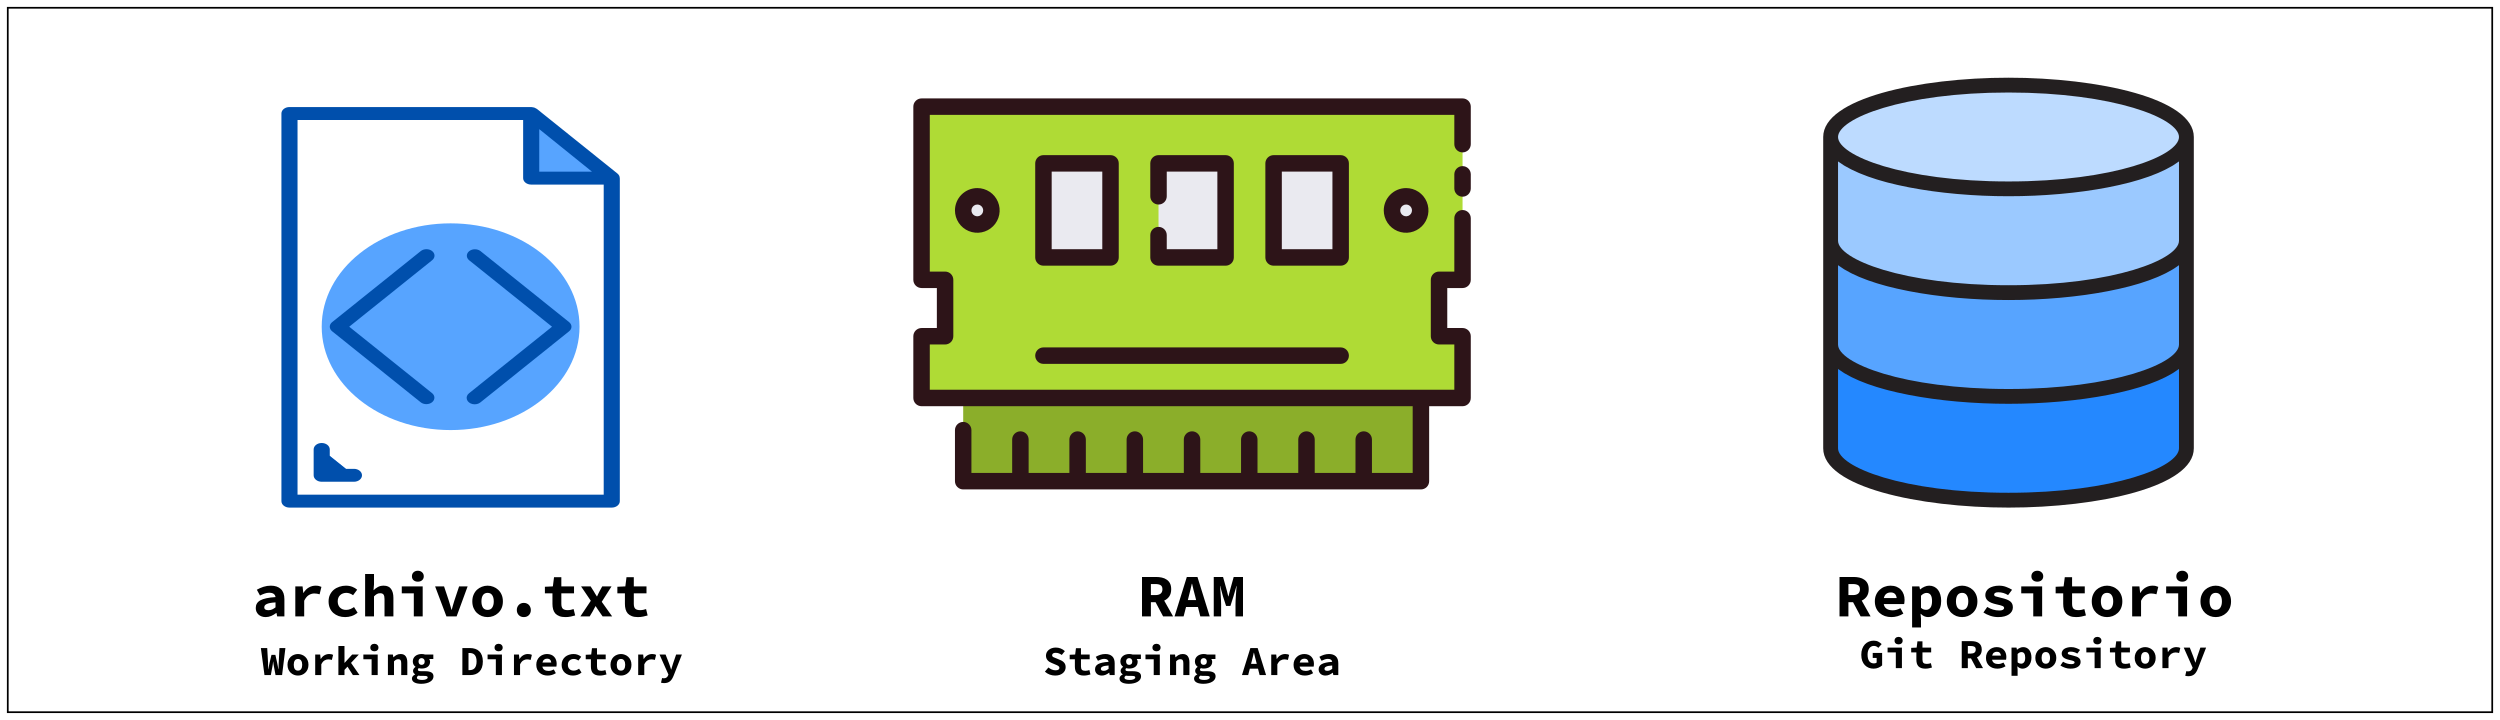 <svg width="1448" height="417" viewBox="0 0 1448 417" fill="none" xmlns="http://www.w3.org/2000/svg">
<g filter="url(#filter0_d)">
<rect x="4" width="1440" height="409" fill="white"/>
<rect x="4.5" y="0.5" width="1439" height="408" stroke="black"/>
</g>
<path d="M307.698 65.753H307.667L313.215 70.202L307.698 65.753Z" fill="#57A4FF"/>
<path d="M186.333 275.291H205L186.333 260.324V275.291Z" fill="#57A4FF"/>
<path d="M313.215 70.201L354.08 103.17H354.333L313.215 70.201Z" fill="#57A4FF"/>
<path d="M307.667 65.753V103.17H354.08L313.215 70.201L307.667 65.753Z" fill="#57A4FF"/>
<path d="M335.667 189.231C335.667 222.294 302.237 249.099 261 249.099C219.764 249.099 186.333 222.294 186.333 189.231C186.333 156.167 219.764 129.363 261 129.363C302.237 129.363 335.667 156.167 335.667 189.231Z" fill="#57A4FF"/>
<path d="M357.633 100.525L311.007 63.107C310.914 63.032 310.788 63.007 310.695 62.939C310.387 62.718 310.043 62.532 309.674 62.386C309.141 62.21 308.58 62.097 308.008 62.049C307.899 62.049 307.808 62 307.699 62H167.667C165.09 62 163 63.675 163 65.742V290.258C163 292.325 165.09 294 167.667 294H354.333C356.91 294 359 292.325 359 290.258V103.373C359 103.316 358.964 103.263 358.959 103.209C358.986 102.207 358.508 101.239 357.633 100.525V100.525ZM312.333 74.8L342.867 99.428H312.333V74.8ZM172.333 286.516V69.495H303V103.17C303 105.237 305.09 106.912 307.667 106.912H349.667V286.516H172.333Z" fill="#004FAC"/>
<path d="M278.3 145.426C276.468 144.008 273.558 144.028 271.758 145.472C269.958 146.915 269.933 149.248 271.701 150.717L319.735 189.231L271.701 227.745C270.489 228.684 270.001 230.076 270.43 231.384C270.856 232.692 272.13 233.714 273.761 234.057C275.393 234.399 277.129 234.008 278.3 233.036L329.633 191.876C331.456 190.415 331.456 188.047 329.633 186.585L278.3 145.426Z" fill="#004FAC"/>
<path d="M250.3 145.426C248.477 143.966 245.524 143.966 243.701 145.426L192.368 186.585C190.547 188.047 190.547 190.415 192.368 191.876L243.701 233.036C245.533 234.453 248.443 234.433 250.243 232.99C252.043 231.547 252.068 229.214 250.3 227.745L202.266 189.231L250.3 150.717C252.123 149.255 252.123 146.888 250.3 145.426Z" fill="#004FAC"/>
<path d="M205 271.55H200.333L191 264.066V260.324C191 258.258 188.91 256.583 186.333 256.583C183.756 256.583 181.667 258.258 181.667 260.324V275.291C181.667 277.358 183.756 279.033 186.333 279.033H205C207.577 279.033 209.667 277.358 209.667 275.291C209.667 273.225 207.577 271.55 205 271.55Z" fill="#004FAC"/>
<path d="M557.882 213.151H822.997V278.708H557.882V213.151Z" fill="#8BAE2A"/>
<path d="M847.111 162.06H833.488V194.756H847.111V230.51H533.768V194.756H547.392V162.06H533.768V61.768H847.111V162.06Z" fill="#AFDB35"/>
<path d="M671.015 94.628H709.864V149.123H671.015V94.628Z" fill="#EAEAF0"/>
<path d="M737.665 94.628H776.514V149.123H737.665V94.628Z" fill="#EAEAF0"/>
<path d="M604.366 94.628H643.215V149.123H604.366V94.628Z" fill="#EAEAF0"/>
<path d="M814.414 130.05C818.929 130.05 822.589 126.39 822.589 121.876C822.589 117.361 818.929 113.701 814.414 113.701C809.9 113.701 806.24 117.361 806.24 121.876C806.24 126.39 809.9 130.05 814.414 130.05Z" fill="#EAEAF0"/>
<path d="M566.046 130.05C570.56 130.05 574.22 126.39 574.22 121.876C574.22 117.361 570.56 113.701 566.046 113.701C561.531 113.701 557.871 117.361 557.871 121.876C557.871 126.39 561.531 130.05 566.046 130.05Z" fill="#EAEAF0"/>
<path d="M847.111 96.217C845.846 96.217 844.634 96.719 843.739 97.614C842.845 98.508 842.343 99.721 842.343 100.985V109.159C842.343 110.424 842.845 111.637 843.739 112.531C844.634 113.425 845.846 113.928 847.111 113.928C848.376 113.928 849.588 113.425 850.483 112.531C851.377 111.637 851.879 110.424 851.879 109.159V100.985C851.879 99.721 851.377 98.508 850.483 97.614C849.588 96.719 848.376 96.217 847.111 96.217V96.217Z" fill="#2D1418"/>
<path d="M847.111 57H533.768C532.504 57 531.291 57.502 530.397 58.397C529.502 59.291 529 60.504 529 61.768V162.062C529 163.327 529.502 164.54 530.397 165.434C531.291 166.328 532.504 166.831 533.768 166.831H542.624V189.991H533.768C533.142 189.99 532.522 190.114 531.943 190.353C531.364 190.593 530.839 190.944 530.396 191.387C529.953 191.829 529.602 192.355 529.362 192.934C529.123 193.513 529 194.133 529 194.759V230.51C529 231.775 529.502 232.988 530.397 233.882C531.291 234.776 532.504 235.278 533.768 235.278H818.229V273.939H794.633V254.594C794.633 253.329 794.131 252.117 793.236 251.222C792.342 250.328 791.129 249.826 789.865 249.826C788.6 249.826 787.387 250.328 786.493 251.222C785.599 252.117 785.096 253.329 785.096 254.594V273.939H761.492V254.594C761.492 253.329 760.99 252.117 760.096 251.222C759.201 250.328 757.989 249.826 756.724 249.826C755.459 249.826 754.246 250.328 753.352 251.222C752.458 252.117 751.956 253.329 751.956 254.594V273.939H728.349V254.594C728.349 253.329 727.846 252.117 726.952 251.222C726.058 250.328 724.845 249.826 723.58 249.826C722.316 249.826 721.103 250.328 720.209 251.222C719.315 252.117 718.812 253.329 718.812 254.594V273.939H695.208V254.594C695.208 253.329 694.706 252.117 693.811 251.222C692.917 250.328 691.704 249.826 690.44 249.826C689.175 249.826 687.962 250.328 687.068 251.222C686.174 252.117 685.671 253.329 685.671 254.594V273.939H662.067V254.594C662.067 253.329 661.565 252.117 660.671 251.222C659.776 250.328 658.564 249.826 657.299 249.826C656.034 249.826 654.821 250.328 653.927 251.222C653.033 252.117 652.531 253.329 652.531 254.594V273.939H628.924V254.594C628.924 253.329 628.421 252.117 627.527 251.222C626.633 250.328 625.42 249.826 624.155 249.826C622.891 249.826 621.678 250.328 620.784 251.222C619.889 252.117 619.387 253.329 619.387 254.594V273.939H595.783V254.594C595.783 253.329 595.281 252.117 594.386 251.222C593.492 250.328 592.279 249.826 591.015 249.826C589.75 249.826 588.537 250.328 587.643 251.222C586.749 252.117 586.246 253.329 586.246 254.594V273.939H562.65V249.145C562.65 247.88 562.148 246.667 561.254 245.773C560.359 244.879 559.147 244.376 557.882 244.376C556.617 244.376 555.405 244.879 554.51 245.773C553.616 246.667 553.114 247.88 553.114 249.145V278.708C553.114 279.972 553.616 281.185 554.51 282.079C555.405 282.974 556.617 283.476 557.882 283.476H822.997C824.262 283.476 825.475 282.974 826.369 282.079C827.263 281.185 827.766 279.972 827.766 278.708V235.278H847.111C848.376 235.278 849.588 234.776 850.483 233.882C851.377 232.988 851.879 231.775 851.879 230.51V194.759C851.88 194.133 851.757 193.513 851.517 192.934C851.278 192.355 850.926 191.829 850.484 191.387C850.041 190.944 849.515 190.593 848.936 190.353C848.358 190.114 847.737 189.99 847.111 189.991H838.256V166.831H847.111C848.376 166.831 849.588 166.328 850.483 165.434C851.377 164.54 851.879 163.327 851.879 162.062V126.415C851.879 125.15 851.377 123.938 850.483 123.043C849.588 122.149 848.376 121.647 847.111 121.647C845.846 121.647 844.634 122.149 843.739 123.043C842.845 123.938 842.343 125.15 842.343 126.415V157.294H833.487C832.861 157.294 832.241 157.417 831.662 157.656C831.084 157.896 830.558 158.247 830.115 158.69C829.672 159.133 829.321 159.659 829.081 160.237C828.842 160.816 828.719 161.436 828.719 162.062V194.759C828.719 196.024 829.222 197.237 830.116 198.131C831.01 199.025 832.223 199.527 833.487 199.527H842.343V225.742H538.537V199.527H547.392C548.656 199.527 549.869 199.025 550.764 198.131C551.658 197.237 552.16 196.024 552.16 194.759V162.062C552.16 161.436 552.037 160.816 551.798 160.237C551.558 159.659 551.207 159.133 550.764 158.69C550.321 158.247 549.796 157.896 549.217 157.656C548.638 157.417 548.018 157.294 547.392 157.294H538.537V66.537H842.343V83.501C842.343 84.765 842.845 85.978 843.739 86.872C844.634 87.766 845.846 88.269 847.111 88.269C848.376 88.269 849.588 87.766 850.483 86.872C851.377 85.978 851.879 84.765 851.879 83.501V61.768C851.879 60.504 851.377 59.291 850.483 58.397C849.588 57.502 848.376 57 847.111 57V57Z" fill="#2D1418"/>
<path d="M604.366 210.756H776.513C777.778 210.756 778.991 210.254 779.885 209.359C780.779 208.465 781.282 207.252 781.282 205.988C781.282 204.723 780.779 203.51 779.885 202.616C778.991 201.722 777.778 201.219 776.513 201.219H604.366C603.101 201.219 601.888 201.722 600.994 202.616C600.1 203.51 599.597 204.723 599.597 205.988C599.597 207.252 600.1 208.465 600.994 209.359C601.888 210.254 603.101 210.756 604.366 210.756V210.756Z" fill="#2D1418"/>
<path d="M671.015 131.409C669.75 131.409 668.538 131.912 667.643 132.806C666.749 133.7 666.247 134.913 666.247 136.178V149.123C666.248 150.387 666.75 151.599 667.644 152.493C668.539 153.386 669.751 153.888 671.015 153.888H709.864C711.129 153.888 712.342 153.386 713.236 152.492C714.13 151.598 714.632 150.385 714.632 149.12V94.626C714.632 93.361 714.13 92.148 713.236 91.254C712.342 90.36 711.129 89.857 709.864 89.857H671.015C669.75 89.857 668.538 90.36 667.643 91.254C666.749 92.148 666.247 93.361 666.247 94.626V113.699C666.247 114.963 666.749 116.176 667.643 117.07C668.538 117.965 669.75 118.467 671.015 118.467C672.28 118.467 673.493 117.965 674.387 117.07C675.281 116.176 675.783 114.963 675.783 113.699V99.394H705.096V144.352H675.783V136.178C675.783 134.913 675.281 133.7 674.387 132.806C673.493 131.912 672.28 131.409 671.015 131.409V131.409Z" fill="#2D1418"/>
<path d="M781.282 94.628C781.282 93.364 780.78 92.151 779.885 91.257C778.991 90.362 777.778 89.86 776.514 89.86H737.665C736.4 89.86 735.187 90.362 734.293 91.257C733.399 92.151 732.896 93.364 732.896 94.628V149.123C732.897 150.387 733.4 151.599 734.294 152.493C735.188 153.386 736.401 153.888 737.665 153.888H776.514C777.778 153.888 778.991 153.386 779.885 152.492C780.78 151.597 781.282 150.385 781.282 149.12V94.628ZM771.746 144.352H742.433V99.394H771.746V144.352Z" fill="#2D1418"/>
<path d="M604.366 153.888H643.215C644.479 153.888 645.692 153.386 646.586 152.492C647.481 151.598 647.983 150.385 647.983 149.12V94.626C647.983 93.361 647.481 92.148 646.586 91.254C645.692 90.36 644.479 89.857 643.215 89.857H604.366C603.101 89.857 601.888 90.36 600.994 91.254C600.1 92.148 599.597 93.361 599.597 94.626V149.12C599.597 150.385 600.1 151.598 600.994 152.492C601.888 153.386 603.101 153.888 604.366 153.888ZM609.134 99.394H638.446V144.352H609.134V99.394Z" fill="#2D1418"/>
<path d="M801.472 121.876C801.472 124.435 802.231 126.938 803.653 129.066C805.075 131.194 807.097 132.853 809.462 133.833C811.827 134.812 814.429 135.069 816.94 134.569C819.45 134.07 821.756 132.837 823.566 131.027C825.376 129.217 826.609 126.911 827.108 124.4C827.608 121.89 827.351 119.288 826.372 116.923C825.392 114.558 823.733 112.536 821.605 111.114C819.477 109.692 816.974 108.933 814.415 108.933C810.983 108.937 807.694 110.302 805.268 112.729C802.841 115.155 801.476 118.444 801.472 121.876V121.876ZM817.82 121.876C817.82 122.549 817.62 123.207 817.245 123.767C816.871 124.327 816.338 124.763 815.716 125.02C815.094 125.278 814.409 125.345 813.748 125.213C813.088 125.081 812.481 124.757 812.005 124.28C811.529 123.804 811.205 123.197 811.074 122.536C810.943 121.876 811.01 121.191 811.268 120.569C811.526 119.947 811.963 119.415 812.523 119.041C813.083 118.667 813.741 118.467 814.415 118.467C815.318 118.468 816.184 118.828 816.822 119.467C817.461 120.106 817.82 120.972 817.82 121.876Z" fill="#2D1418"/>
<path d="M553.114 121.876C553.114 124.435 553.873 126.938 555.295 129.066C556.717 131.194 558.738 132.853 561.103 133.833C563.468 134.812 566.071 135.069 568.581 134.569C571.092 134.07 573.398 132.837 575.208 131.027C577.018 129.217 578.251 126.911 578.75 124.4C579.249 121.89 578.993 119.288 578.013 116.923C577.034 114.558 575.375 112.536 573.247 111.114C571.118 109.692 568.616 108.933 566.056 108.933C562.625 108.937 559.336 110.302 556.909 112.729C554.483 115.155 553.118 118.444 553.114 121.876V121.876ZM569.462 121.876C569.462 122.549 569.262 123.206 568.888 123.766C568.513 124.325 567.982 124.761 567.36 125.019C566.738 125.277 566.054 125.345 565.394 125.214C564.734 125.083 564.127 124.759 563.651 124.284C563.174 123.809 562.849 123.203 562.717 122.543C562.584 121.883 562.65 121.199 562.907 120.576C563.163 119.954 563.598 119.421 564.156 119.046C564.715 118.671 565.372 118.469 566.045 118.467C566.494 118.466 566.937 118.554 567.352 118.725C567.766 118.896 568.143 119.147 568.46 119.463C568.777 119.78 569.029 120.156 569.201 120.57C569.373 120.984 569.462 121.427 569.462 121.876V121.876Z" fill="#2D1418"/>
<path d="M1163.33 109.397C1220.23 109.397 1266.36 95.942 1266.36 79.345C1266.36 62.748 1220.23 49.293 1163.33 49.293C1106.42 49.293 1060.29 62.748 1060.29 79.345C1060.29 95.942 1106.42 109.397 1163.33 109.397Z" fill="#BDDBFF"/>
<path d="M1163.33 169.5C1220.21 169.5 1266.36 156.063 1266.36 139.448V79.345C1266.36 95.959 1220.21 109.397 1163.33 109.397C1106.44 109.397 1060.29 95.959 1060.29 79.345V139.448C1060.29 156.063 1106.44 169.5 1163.33 169.5Z" fill="#9BC9FF"/>
<path d="M1163.33 229.603C1220.21 229.603 1266.36 216.166 1266.36 199.552V139.448C1266.36 156.063 1220.21 169.5 1163.33 169.5C1106.44 169.5 1060.29 156.063 1060.29 139.448V199.552C1060.29 216.166 1106.44 229.603 1163.33 229.603Z" fill="#57A4FF"/>
<path d="M1266.36 199.552C1266.36 216.166 1220.21 229.603 1163.33 229.603C1106.44 229.603 1060.29 216.166 1060.29 199.552V259.655C1060.29 276.27 1106.44 289.707 1163.33 289.707C1220.21 289.707 1266.36 276.27 1266.36 259.655V199.552Z" fill="#2488FF"/>
<path d="M1163.33 45C1111.3 45 1056 57.021 1056 79.345V259.655C1056 281.979 1111.3 294 1163.33 294C1215.36 294 1270.66 281.979 1270.66 259.655V79.345C1270.66 57.021 1215.36 45 1163.33 45ZM1262.07 153.59V199.552C1262.07 210.306 1224.5 225.31 1163.33 225.31C1102.15 225.31 1064.59 210.306 1064.59 199.552V153.59C1064.68 153.667 1064.81 153.736 1064.91 153.813C1065.89 154.53 1066.91 155.23 1068.02 155.912C1068.2 156.02 1068.39 156.123 1068.57 156.23C1069.57 156.822 1070.62 157.402 1071.72 157.969L1072.62 158.432C1073.89 159.059 1075.19 159.669 1076.59 160.261L1077.41 160.596C1078.62 161.103 1079.88 161.594 1081.18 162.069L1082.24 162.459C1083.76 162.998 1085.32 163.518 1086.93 164.022L1088.02 164.348C1089.42 164.778 1090.85 165.177 1092.31 165.576C1092.7 165.679 1093.08 165.786 1093.46 165.885C1095.18 166.34 1096.95 166.77 1098.77 167.173C1099.2 167.272 1099.63 167.362 1100.06 167.456C1101.64 167.809 1103.25 168.146 1104.88 168.47L1106.02 168.697C1107.92 169.064 1109.85 169.408 1111.82 169.732C1112.3 169.813 1112.78 169.886 1113.26 169.964C1114.98 170.243 1116.74 170.509 1118.52 170.758L1119.58 170.908C1121.61 171.194 1123.67 171.451 1125.74 171.677L1127.3 171.848C1129.21 172.054 1131.12 172.246 1133.04 172.424L1133.83 172.497C1135.97 172.685 1138.12 172.844 1140.27 172.99L1141.87 173.098C1143.91 173.226 1145.96 173.338 1148.01 173.432L1148.52 173.458C1150.71 173.553 1152.9 173.624 1155.09 173.673L1156.7 173.707C1158.91 173.75 1161.12 173.78 1163.33 173.78C1165.53 173.78 1167.75 173.75 1169.96 173.707L1171.56 173.673C1173.76 173.621 1175.95 173.55 1178.13 173.458L1178.65 173.432C1180.7 173.338 1182.74 173.226 1184.78 173.098L1186.39 172.99C1188.54 172.844 1190.68 172.685 1192.83 172.497L1193.61 172.424C1195.54 172.249 1197.45 172.057 1199.35 171.848L1200.91 171.677C1202.99 171.436 1205.04 171.18 1207.08 170.908L1208.14 170.758C1209.91 170.509 1211.66 170.243 1213.39 169.964C1213.87 169.886 1214.36 169.813 1214.84 169.732C1216.8 169.406 1218.73 169.06 1220.64 168.697L1221.78 168.47C1223.41 168.146 1225.02 167.809 1226.6 167.456C1227.02 167.362 1227.45 167.272 1227.88 167.173C1229.69 166.761 1231.47 166.332 1233.19 165.885C1233.58 165.786 1233.96 165.679 1234.34 165.576C1235.81 165.177 1237.24 164.769 1238.64 164.348L1239.72 164.022C1241.34 163.518 1242.9 162.998 1244.42 162.459L1245.48 162.069C1246.77 161.594 1248.03 161.103 1249.25 160.596L1250.07 160.261C1251.45 159.669 1252.77 159.059 1254.04 158.432L1254.93 157.969C1256.03 157.402 1257.08 156.822 1258.09 156.23C1258.27 156.123 1258.46 156.02 1258.63 155.912C1259.74 155.23 1260.78 154.53 1261.74 153.813C1261.84 153.736 1261.97 153.667 1262.07 153.59ZM1262.07 93.486V139.448C1262.07 150.181 1224.5 165.207 1163.33 165.207C1102.15 165.207 1064.59 150.181 1064.59 139.448V93.486C1064.68 93.564 1064.81 93.632 1064.91 93.71C1065.89 94.427 1066.91 95.126 1068.02 95.809C1068.2 95.916 1068.39 96.019 1068.57 96.127C1069.57 96.719 1070.62 97.299 1071.72 97.844L1072.62 98.308C1073.89 98.934 1075.19 99.544 1076.59 100.136L1077.41 100.471C1078.62 100.978 1079.88 101.469 1081.18 101.944L1082.24 102.334C1083.76 102.873 1085.32 103.393 1086.93 103.897L1088.02 104.223C1089.42 104.653 1090.85 105.052 1092.31 105.451C1092.7 105.554 1093.08 105.662 1093.46 105.76C1095.18 106.215 1096.95 106.645 1098.77 107.048C1099.2 107.147 1099.63 107.237 1100.06 107.332C1101.64 107.684 1103.25 108.021 1104.88 108.345L1106.02 108.572C1107.92 108.939 1109.85 109.283 1111.82 109.607C1112.3 109.688 1112.78 109.761 1113.26 109.839C1114.98 110.118 1116.74 110.384 1118.52 110.633L1119.58 110.783C1121.61 111.069 1123.67 111.326 1125.74 111.552L1127.3 111.723C1129.21 111.929 1131.12 112.121 1133.04 112.299L1133.83 112.372C1135.97 112.561 1138.12 112.719 1140.27 112.865L1141.87 112.973C1143.91 113.101 1145.96 113.213 1148.01 113.308L1148.52 113.333C1150.71 113.428 1152.9 113.499 1155.09 113.548L1156.7 113.582C1158.91 113.625 1161.12 113.655 1163.33 113.655C1165.53 113.655 1167.75 113.625 1169.96 113.582L1171.56 113.548C1173.76 113.496 1175.95 113.425 1178.13 113.333L1178.65 113.308C1180.7 113.213 1182.74 113.101 1184.78 112.973L1186.39 112.865C1188.54 112.719 1190.68 112.561 1192.83 112.372L1193.61 112.299C1195.54 112.124 1197.45 111.932 1199.35 111.723L1200.91 111.552C1202.99 111.311 1205.04 111.055 1207.08 110.783L1208.14 110.633C1209.91 110.384 1211.66 110.118 1213.39 109.839C1213.87 109.761 1214.36 109.688 1214.84 109.607C1216.8 109.281 1218.73 108.936 1220.64 108.572L1221.78 108.345C1223.41 108.021 1225.02 107.684 1226.6 107.332C1227.02 107.237 1227.45 107.147 1227.88 107.048C1229.69 106.636 1231.47 106.207 1233.19 105.76C1233.58 105.662 1233.96 105.554 1234.34 105.451C1235.81 105.052 1237.24 104.644 1238.64 104.223L1239.72 103.897C1241.34 103.393 1242.9 102.873 1244.42 102.334L1245.48 101.944C1246.77 101.469 1248.03 100.978 1249.25 100.471L1250.07 100.136C1251.45 99.544 1252.77 98.934 1254.04 98.308L1254.93 97.844C1256.03 97.277 1257.08 96.698 1258.09 96.127C1258.27 96.019 1258.46 95.916 1258.63 95.809C1259.74 95.126 1260.78 94.427 1261.74 93.71C1261.84 93.632 1261.97 93.564 1262.07 93.486ZM1163.33 53.586C1224.5 53.586 1262.07 68.591 1262.07 79.345C1262.07 90.099 1224.5 105.103 1163.33 105.103C1102.15 105.103 1064.59 90.099 1064.59 79.345C1064.59 68.591 1102.15 53.586 1163.33 53.586ZM1262.07 259.655C1262.07 270.409 1224.5 285.414 1163.33 285.414C1102.15 285.414 1064.59 270.409 1064.59 259.655V213.693C1064.68 213.77 1064.81 213.839 1064.91 213.916C1065.89 214.633 1066.91 215.333 1068.02 216.016C1068.2 216.123 1068.39 216.226 1068.57 216.333C1069.57 216.926 1070.62 217.505 1071.72 218.072L1072.62 218.536C1073.89 219.163 1075.19 219.772 1076.59 220.365L1077.41 220.7C1078.62 221.206 1079.88 221.697 1081.18 222.172L1082.24 222.563C1083.76 223.101 1085.32 223.622 1086.93 224.125L1088.02 224.452C1089.42 224.881 1090.85 225.28 1092.31 225.68C1092.7 225.783 1093.08 225.89 1093.46 225.989C1095.18 226.444 1096.95 226.873 1098.77 227.277C1099.2 227.375 1099.63 227.465 1100.06 227.56C1101.64 227.912 1103.25 228.249 1104.88 228.573L1106.02 228.801C1107.92 229.164 1109.85 229.509 1111.82 229.835C1112.3 229.917 1112.78 229.99 1113.26 230.067C1114.98 230.346 1116.74 230.612 1118.52 230.861L1119.58 231.012C1121.61 231.298 1123.67 231.554 1125.74 231.78L1127.3 231.952C1129.21 232.158 1131.12 232.349 1133.04 232.527L1133.83 232.6C1135.97 232.789 1138.12 232.948 1140.27 233.094L1141.87 233.201C1143.91 233.33 1145.96 233.441 1148.01 233.536L1148.52 233.562C1150.71 233.656 1152.9 233.728 1155.09 233.776L1156.7 233.811C1158.91 233.854 1161.12 233.884 1163.33 233.884C1165.53 233.884 1167.75 233.854 1169.96 233.811L1171.56 233.776C1173.76 233.725 1175.95 233.653 1178.13 233.562L1178.65 233.536C1180.7 233.441 1182.74 233.33 1184.78 233.201L1186.39 233.094C1188.54 232.948 1190.68 232.789 1192.83 232.6L1193.61 232.527C1195.54 232.353 1197.45 232.161 1199.35 231.952L1200.91 231.78C1202.99 231.54 1205.04 231.284 1207.08 231.012L1208.14 230.861C1209.91 230.612 1211.66 230.346 1213.39 230.067C1213.87 229.99 1214.36 229.917 1214.84 229.835C1216.8 229.509 1218.73 229.164 1220.64 228.801L1221.78 228.573C1223.41 228.253 1225.02 227.915 1226.6 227.56C1227.02 227.465 1227.45 227.375 1227.88 227.277C1229.69 226.864 1231.47 226.435 1233.19 225.989C1233.58 225.89 1233.96 225.783 1234.34 225.68C1235.81 225.28 1237.24 224.872 1238.64 224.452L1239.72 224.125C1241.34 223.625 1242.9 223.104 1244.42 222.563L1245.48 222.172C1246.77 221.697 1248.03 221.206 1249.25 220.7L1250.07 220.365C1251.45 219.772 1252.77 219.163 1254.04 218.536L1254.93 218.072C1256.03 217.505 1257.08 216.926 1258.09 216.333C1258.27 216.226 1258.46 216.123 1258.63 216.016C1259.74 215.333 1260.78 214.633 1261.74 213.916C1261.84 213.839 1261.97 213.77 1262.07 213.693V259.655V259.655Z" fill="#231F20"/>
<path d="M153.84 357.42C152.953 357.42 152.16 357.28 151.46 357C150.76 356.743 150.165 356.382 149.675 355.915C149.185 355.425 148.8 354.865 148.52 354.235C148.263 353.605 148.135 352.917 148.135 352.17C148.135 351.19 148.345 350.338 148.765 349.615C149.185 348.868 149.85 348.238 150.76 347.725C151.693 347.212 152.883 346.803 154.33 346.5C155.777 346.173 157.527 345.952 159.58 345.835C159.487 345.042 159.137 344.423 158.53 343.98C157.947 343.537 157.06 343.315 155.87 343.315C155.03 343.315 154.178 343.467 153.315 343.77C152.475 344.05 151.565 344.435 150.585 344.925L148.765 341.565C149.955 340.888 151.227 340.328 152.58 339.885C153.957 339.442 155.392 339.22 156.885 339.22C159.312 339.22 161.225 339.862 162.625 341.145C164.025 342.428 164.725 344.4 164.725 347.06V357H160.525L160.14 355.04H160C159.113 355.717 158.145 356.288 157.095 356.755C156.045 357.198 154.96 357.42 153.84 357.42ZM155.485 353.43C156.255 353.43 156.978 353.278 157.655 352.975C158.332 352.648 158.973 352.252 159.58 351.785V348.915C158.297 348.985 157.235 349.102 156.395 349.265C155.555 349.428 154.89 349.638 154.4 349.895C153.91 350.128 153.56 350.408 153.35 350.735C153.163 351.062 153.07 351.412 153.07 351.785C153.07 352.345 153.28 352.765 153.7 353.045C154.143 353.302 154.738 353.43 155.485 353.43ZM171.046 357V339.64H175.246L175.666 343.42H175.771C176.635 341.997 177.673 340.947 178.886 340.27C180.1 339.57 181.406 339.22 182.806 339.22C183.576 339.22 184.195 339.278 184.661 339.395C185.151 339.512 185.653 339.687 186.166 339.92L185.116 344.225C184.58 344.062 184.09 343.945 183.646 343.875C183.226 343.782 182.69 343.735 182.036 343.735C180.963 343.735 179.901 344.05 178.851 344.68C177.825 345.31 176.938 346.407 176.191 347.97V357H171.046ZM199.978 357.42C198.601 357.42 197.329 357.222 196.163 356.825C194.996 356.405 193.969 355.81 193.083 355.04C192.219 354.27 191.543 353.325 191.053 352.205C190.563 351.062 190.318 349.767 190.318 348.32C190.318 346.873 190.586 345.59 191.123 344.47C191.683 343.327 192.418 342.37 193.328 341.6C194.261 340.83 195.334 340.247 196.548 339.85C197.761 339.43 199.033 339.22 200.363 339.22C201.739 339.22 202.976 339.442 204.073 339.885C205.193 340.328 206.126 340.888 206.873 341.565L204.493 344.75C203.209 343.84 201.926 343.385 200.643 343.385C199.149 343.385 197.936 343.828 197.003 344.715C196.069 345.602 195.603 346.803 195.603 348.32C195.603 349.837 196.046 351.038 196.933 351.925C197.843 352.812 199.021 353.255 200.468 353.255C201.378 353.255 202.206 353.092 202.953 352.765C203.723 352.438 204.423 352.053 205.053 351.61L207.118 354.865C206.068 355.752 204.913 356.405 203.653 356.825C202.393 357.222 201.168 357.42 199.978 357.42ZM211.479 357V332.465H216.624V338.485L216.344 341.81H216.449C217.102 341.133 217.896 340.538 218.829 340.025C219.762 339.488 220.894 339.22 222.224 339.22C224.184 339.22 225.607 339.85 226.494 341.11C227.404 342.37 227.859 344.097 227.859 346.29V357H222.714V346.955C222.714 345.788 222.527 344.937 222.154 344.4C221.781 343.863 221.116 343.595 220.159 343.595C219.459 343.595 218.841 343.747 218.304 344.05C217.791 344.353 217.231 344.808 216.624 345.415V357H211.479ZM239.675 357V343.665H232.71V339.64H244.82V357H239.675ZM242.02 336.91C241.017 336.91 240.189 336.63 239.535 336.07C238.905 335.51 238.59 334.752 238.59 333.795C238.59 332.838 238.905 332.068 239.535 331.485C240.189 330.878 241.017 330.575 242.02 330.575C243.024 330.575 243.84 330.878 244.47 331.485C245.124 332.068 245.45 332.838 245.45 333.795C245.45 334.752 245.124 335.51 244.47 336.07C243.84 336.63 243.024 336.91 242.02 336.91ZM258.562 357L252.017 339.64H257.197L259.927 347.83C260.207 348.717 260.475 349.603 260.732 350.49C260.988 351.377 261.245 352.275 261.502 353.185H261.642C261.898 352.275 262.143 351.377 262.377 350.49C262.633 349.603 262.902 348.717 263.182 347.83L265.912 339.64H270.847L264.477 357H258.562ZM282.418 357.42C281.275 357.42 280.166 357.222 279.093 356.825C278.043 356.405 277.098 355.81 276.258 355.04C275.441 354.27 274.788 353.325 274.298 352.205C273.808 351.062 273.563 349.767 273.563 348.32C273.563 346.873 273.808 345.59 274.298 344.47C274.788 343.327 275.441 342.37 276.258 341.6C277.098 340.83 278.043 340.247 279.093 339.85C280.166 339.43 281.275 339.22 282.418 339.22C283.561 339.22 284.658 339.43 285.708 339.85C286.781 340.247 287.726 340.83 288.543 341.6C289.383 342.37 290.048 343.327 290.538 344.47C291.028 345.59 291.273 346.873 291.273 348.32C291.273 349.767 291.028 351.062 290.538 352.205C290.048 353.325 289.383 354.27 288.543 355.04C287.726 355.81 286.781 356.405 285.708 356.825C284.658 357.222 283.561 357.42 282.418 357.42ZM282.418 353.255C283.608 353.255 284.495 352.812 285.078 351.925C285.685 351.038 285.988 349.837 285.988 348.32C285.988 346.803 285.685 345.602 285.078 344.715C284.495 343.828 283.608 343.385 282.418 343.385C281.228 343.385 280.33 343.828 279.723 344.715C279.14 345.602 278.848 346.803 278.848 348.32C278.848 349.837 279.14 351.038 279.723 351.925C280.33 352.812 281.228 353.255 282.418 353.255ZM303.404 357.42C302.191 357.42 301.211 357.035 300.464 356.265C299.718 355.472 299.344 354.492 299.344 353.325C299.344 352.742 299.438 352.205 299.624 351.715C299.834 351.202 300.114 350.758 300.464 350.385C300.814 350.012 301.234 349.72 301.724 349.51C302.238 349.3 302.798 349.195 303.404 349.195C304.011 349.195 304.559 349.3 305.049 349.51C305.563 349.72 305.994 350.012 306.344 350.385C306.694 350.758 306.963 351.202 307.149 351.715C307.359 352.205 307.464 352.742 307.464 353.325C307.464 354.492 307.091 355.472 306.344 356.265C305.598 357.035 304.618 357.42 303.404 357.42ZM327.471 357.42C326.094 357.42 324.927 357.233 323.971 356.86C323.014 356.487 322.232 355.973 321.626 355.32C321.042 354.643 320.622 353.838 320.366 352.905C320.109 351.972 319.981 350.933 319.981 349.79V343.665H315.606V339.85L320.226 339.64L320.891 334.32H325.126V339.64H332.476V343.665H325.126V349.755C325.126 351.085 325.417 352.03 326.001 352.59C326.584 353.127 327.517 353.395 328.801 353.395C329.454 353.395 330.049 353.337 330.586 353.22C331.146 353.103 331.694 352.952 332.231 352.765L333.141 356.475C332.371 356.708 331.519 356.918 330.586 357.105C329.676 357.315 328.637 357.42 327.471 357.42ZM336.172 357L342.192 347.97L336.557 339.64H342.087L343.872 342.44C344.129 342.93 344.42 343.432 344.747 343.945C345.074 344.435 345.389 344.925 345.692 345.415H345.832C346.065 344.925 346.299 344.423 346.532 343.91C346.789 343.397 347.034 342.907 347.267 342.44L348.807 339.64H354.197L348.527 348.565L354.547 357H349.017L347.022 354.13C346.695 353.64 346.357 353.138 346.007 352.625C345.68 352.112 345.354 351.61 345.027 351.12H344.887C344.63 351.61 344.362 352.112 344.082 352.625C343.802 353.115 343.534 353.617 343.277 354.13L341.562 357H336.172ZM369.443 357.42C368.067 357.42 366.9 357.233 365.943 356.86C364.987 356.487 364.205 355.973 363.598 355.32C363.015 354.643 362.595 353.838 362.338 352.905C362.082 351.972 361.953 350.933 361.953 349.79V343.665H357.578V339.85L362.198 339.64L362.863 334.32H367.098V339.64H374.448V343.665H367.098V349.755C367.098 351.085 367.39 352.03 367.973 352.59C368.557 353.127 369.49 353.395 370.773 353.395C371.427 353.395 372.022 353.337 372.558 353.22C373.118 353.103 373.667 352.952 374.203 352.765L375.113 356.475C374.343 356.708 373.492 356.918 372.558 357.105C371.648 357.315 370.61 357.42 369.443 357.42Z" fill="black"/>
<path d="M661.45 357V334.18H669.535C670.748 334.18 671.88 334.297 672.93 334.53C674.003 334.763 674.937 335.16 675.73 335.72C676.547 336.257 677.188 336.98 677.655 337.89C678.122 338.8 678.355 339.932 678.355 341.285C678.355 342.965 677.982 344.353 677.235 345.45C676.488 346.523 675.508 347.328 674.295 347.865L679.44 357H673.665L669.29 348.775H666.595V357H661.45ZM666.595 344.68H669.115C671.892 344.68 673.28 343.548 673.28 341.285C673.28 340.165 672.93 339.383 672.23 338.94C671.53 338.497 670.492 338.275 669.115 338.275H666.595V344.68ZM688.526 345.45L688.001 347.55H692.796L692.271 345.45C691.968 344.307 691.653 343.105 691.326 341.845C691 340.562 690.708 339.313 690.451 338.1H690.311C690.031 339.313 689.74 340.562 689.436 341.845C689.133 343.105 688.83 344.307 688.526 345.45ZM680.301 357L687.406 334.18H693.566L700.671 357H695.211L693.846 351.575H686.951L685.551 357H680.301ZM703.003 357V334.18H708.393L710.633 342.265L711.403 345.415H711.543L712.313 342.265L714.553 334.18H719.943V357H715.603V349.93C715.603 349.3 715.626 348.507 715.673 347.55C715.719 346.593 715.778 345.613 715.848 344.61C715.918 343.607 715.988 342.638 716.058 341.705C716.151 340.748 716.221 339.967 716.268 339.36H716.163L714.413 345.45L712.663 350.945H710.143L708.358 345.45L706.713 339.36H706.608C706.678 339.967 706.748 340.748 706.818 341.705C706.888 342.638 706.958 343.607 707.028 344.61C707.098 345.613 707.156 346.593 707.203 347.55C707.249 348.507 707.273 349.3 707.273 349.93V357H703.003Z" fill="black"/>
<path d="M1065.45 357V334.18H1073.54C1074.75 334.18 1075.88 334.297 1076.93 334.53C1078 334.763 1078.94 335.16 1079.73 335.72C1080.55 336.257 1081.19 336.98 1081.66 337.89C1082.12 338.8 1082.36 339.932 1082.36 341.285C1082.36 342.965 1081.98 344.353 1081.24 345.45C1080.49 346.523 1079.51 347.328 1078.3 347.865L1083.44 357H1077.67L1073.29 348.775H1070.6V357H1065.45ZM1070.6 344.68H1073.12C1075.89 344.68 1077.28 343.548 1077.28 341.285C1077.28 340.165 1076.93 339.383 1076.23 338.94C1075.53 338.497 1074.49 338.275 1073.12 338.275H1070.6V344.68ZM1095.54 357.42C1094.18 357.42 1092.91 357.222 1091.72 356.825C1090.55 356.405 1089.54 355.81 1088.68 355.04C1087.81 354.27 1087.14 353.325 1086.65 352.205C1086.16 351.062 1085.91 349.767 1085.91 348.32C1085.91 346.897 1086.16 345.625 1086.65 344.505C1087.16 343.362 1087.84 342.405 1088.68 341.635C1089.52 340.842 1090.47 340.247 1091.55 339.85C1092.64 339.43 1093.77 339.22 1094.94 339.22C1096.27 339.22 1097.45 339.43 1098.48 339.85C1099.5 340.27 1100.35 340.853 1101.03 341.6C1101.73 342.347 1102.26 343.233 1102.61 344.26C1102.96 345.263 1103.13 346.36 1103.13 347.55C1103.13 348.017 1103.1 348.472 1103.03 348.915C1102.98 349.335 1102.93 349.65 1102.89 349.86H1091.06C1091.31 351.12 1091.88 352.042 1092.77 352.625C1093.66 353.208 1094.81 353.5 1096.24 353.5C1097.03 353.5 1097.78 353.395 1098.48 353.185C1099.2 352.975 1099.95 352.672 1100.72 352.275L1102.43 355.39C1101.43 356.02 1100.32 356.522 1099.11 356.895C1097.89 357.245 1096.7 357.42 1095.54 357.42ZM1095.12 343.14C1094.09 343.14 1093.23 343.408 1092.53 343.945C1091.85 344.482 1091.38 345.298 1091.13 346.395H1098.55C1098.29 344.225 1097.15 343.14 1095.12 343.14ZM1107.49 363.44V339.64H1111.69L1112.08 341.39H1112.18C1112.88 340.76 1113.69 340.247 1114.6 339.85C1115.51 339.43 1116.43 339.22 1117.36 339.22C1118.44 339.22 1119.4 339.43 1120.27 339.85C1121.13 340.27 1121.87 340.865 1122.47 341.635C1123.08 342.405 1123.53 343.338 1123.84 344.435C1124.16 345.508 1124.33 346.71 1124.33 348.04C1124.33 349.533 1124.12 350.863 1123.7 352.03C1123.28 353.173 1122.72 354.153 1122.02 354.97C1121.32 355.763 1120.51 356.37 1119.6 356.79C1118.72 357.21 1117.78 357.42 1116.8 357.42C1115.22 357.42 1113.79 356.79 1112.53 355.53H1112.39L1112.64 358.365V363.44H1107.49ZM1115.61 353.22C1116.59 353.22 1117.41 352.823 1118.06 352.03C1118.72 351.213 1119.04 349.907 1119.04 348.11C1119.04 344.983 1117.98 343.42 1115.86 343.42C1114.76 343.42 1113.69 343.957 1112.64 345.03V352.065C1113.13 352.485 1113.63 352.788 1114.14 352.975C1114.68 353.138 1115.17 353.22 1115.61 353.22ZM1136.46 357.42C1135.32 357.42 1134.21 357.222 1133.13 356.825C1132.08 356.405 1131.14 355.81 1130.3 355.04C1129.48 354.27 1128.83 353.325 1128.34 352.205C1127.85 351.062 1127.6 349.767 1127.6 348.32C1127.6 346.873 1127.85 345.59 1128.34 344.47C1128.83 343.327 1129.48 342.37 1130.3 341.6C1131.14 340.83 1132.08 340.247 1133.13 339.85C1134.21 339.43 1135.32 339.22 1136.46 339.22C1137.6 339.22 1138.7 339.43 1139.75 339.85C1140.82 340.247 1141.77 340.83 1142.58 341.6C1143.42 342.37 1144.09 343.327 1144.58 344.47C1145.07 345.59 1145.31 346.873 1145.31 348.32C1145.31 349.767 1145.07 351.062 1144.58 352.205C1144.09 353.325 1143.42 354.27 1142.58 355.04C1141.77 355.81 1140.82 356.405 1139.75 356.825C1138.7 357.222 1137.6 357.42 1136.46 357.42ZM1136.46 353.255C1137.65 353.255 1138.54 352.812 1139.12 351.925C1139.73 351.038 1140.03 349.837 1140.03 348.32C1140.03 346.803 1139.73 345.602 1139.12 344.715C1138.54 343.828 1137.65 343.385 1136.46 343.385C1135.27 343.385 1134.37 343.828 1133.76 344.715C1133.18 345.602 1132.89 346.803 1132.89 348.32C1132.89 349.837 1133.18 351.038 1133.76 351.925C1134.37 352.812 1135.27 353.255 1136.46 353.255ZM1157.31 357.42C1155.74 357.42 1154.21 357.163 1152.72 356.65C1151.23 356.137 1149.92 355.507 1148.8 354.76L1151.01 351.54C1152.08 352.217 1153.2 352.73 1154.37 353.08C1155.53 353.43 1156.75 353.605 1158.01 353.605C1158.96 353.605 1159.66 353.465 1160.11 353.185C1160.55 352.905 1160.77 352.555 1160.77 352.135C1160.77 351.902 1160.7 351.692 1160.56 351.505C1160.44 351.318 1160.22 351.155 1159.9 351.015C1159.59 350.852 1159.16 350.7 1158.6 350.56C1158.04 350.42 1157.34 350.257 1156.5 350.07C1154.14 349.557 1152.45 348.868 1151.43 348.005C1150.4 347.118 1149.89 345.998 1149.89 344.645C1149.89 343.852 1150.07 343.117 1150.45 342.44C1150.82 341.763 1151.34 341.192 1152.02 340.725C1152.72 340.258 1153.56 339.897 1154.54 339.64C1155.52 339.36 1156.63 339.22 1157.87 339.22C1159.43 339.22 1160.84 339.477 1162.1 339.99C1163.38 340.48 1164.48 341.017 1165.39 341.6L1163.08 344.68C1162.19 344.143 1161.27 343.735 1160.32 343.455C1159.36 343.175 1158.39 343.035 1157.41 343.035C1156.59 343.035 1155.99 343.163 1155.59 343.42C1155.19 343.677 1155 344.003 1155 344.4C1155 344.89 1155.3 345.24 1155.91 345.45C1156.51 345.66 1157.55 345.928 1159.02 346.255C1160.35 346.558 1161.46 346.885 1162.35 347.235C1163.23 347.585 1163.93 347.982 1164.45 348.425C1164.96 348.868 1165.32 349.37 1165.53 349.93C1165.74 350.49 1165.85 351.12 1165.85 351.82C1165.85 352.613 1165.66 353.348 1165.29 354.025C1164.91 354.702 1164.36 355.297 1163.64 355.81C1162.94 356.3 1162.05 356.697 1160.98 357C1159.93 357.28 1158.71 357.42 1157.31 357.42ZM1177.66 357V343.665H1170.7V339.64H1182.81V357H1177.66ZM1180.01 336.91C1179 336.91 1178.17 336.63 1177.52 336.07C1176.89 335.51 1176.58 334.752 1176.58 333.795C1176.58 332.838 1176.89 332.068 1177.52 331.485C1178.17 330.878 1179 330.575 1180.01 330.575C1181.01 330.575 1181.83 330.878 1182.46 331.485C1183.11 332.068 1183.44 332.838 1183.44 333.795C1183.44 334.752 1183.11 335.51 1182.46 336.07C1181.83 336.63 1181.01 336.91 1180.01 336.91ZM1202.5 357.42C1201.12 357.42 1199.95 357.233 1199 356.86C1198.04 356.487 1197.26 355.973 1196.65 355.32C1196.07 354.643 1195.65 353.838 1195.39 352.905C1195.14 351.972 1195.01 350.933 1195.01 349.79V343.665H1190.63V339.85L1195.25 339.64L1195.92 334.32H1200.15V339.64H1207.5V343.665H1200.15V349.755C1200.15 351.085 1200.44 352.03 1201.03 352.59C1201.61 353.127 1202.54 353.395 1203.83 353.395C1204.48 353.395 1205.08 353.337 1205.61 353.22C1206.17 353.103 1206.72 352.952 1207.26 352.765L1208.17 356.475C1207.4 356.708 1206.55 356.918 1205.61 357.105C1204.7 357.315 1203.66 357.42 1202.5 357.42ZM1220.4 357.42C1219.26 357.42 1218.15 357.222 1217.08 356.825C1216.03 356.405 1215.08 355.81 1214.24 355.04C1213.43 354.27 1212.77 353.325 1212.28 352.205C1211.79 351.062 1211.55 349.767 1211.55 348.32C1211.55 346.873 1211.79 345.59 1212.28 344.47C1212.77 343.327 1213.43 342.37 1214.24 341.6C1215.08 340.83 1216.03 340.247 1217.08 339.85C1218.15 339.43 1219.26 339.22 1220.4 339.22C1221.55 339.22 1222.64 339.43 1223.69 339.85C1224.77 340.247 1225.71 340.83 1226.53 341.6C1227.37 342.37 1228.03 343.327 1228.52 344.47C1229.01 345.59 1229.26 346.873 1229.26 348.32C1229.26 349.767 1229.01 351.062 1228.52 352.205C1228.03 353.325 1227.37 354.27 1226.53 355.04C1225.71 355.81 1224.77 356.405 1223.69 356.825C1222.64 357.222 1221.55 357.42 1220.4 357.42ZM1220.4 353.255C1221.59 353.255 1222.48 352.812 1223.06 351.925C1223.67 351.038 1223.97 349.837 1223.97 348.32C1223.97 346.803 1223.67 345.602 1223.06 344.715C1222.48 343.828 1221.59 343.385 1220.4 343.385C1219.21 343.385 1218.32 343.828 1217.71 344.715C1217.13 345.602 1216.83 346.803 1216.83 348.32C1216.83 349.837 1217.13 351.038 1217.71 351.925C1218.32 352.812 1219.21 353.255 1220.4 353.255ZM1234.95 357V339.64H1239.15L1239.57 343.42H1239.68C1240.54 341.997 1241.58 340.947 1242.79 340.27C1244 339.57 1245.31 339.22 1246.71 339.22C1247.48 339.22 1248.1 339.278 1248.57 339.395C1249.06 339.512 1249.56 339.687 1250.07 339.92L1249.02 344.225C1248.48 344.062 1247.99 343.945 1247.55 343.875C1247.13 343.782 1246.59 343.735 1245.94 343.735C1244.87 343.735 1243.81 344.05 1242.76 344.68C1241.73 345.31 1240.84 346.407 1240.1 347.97V357H1234.95ZM1261.61 357V343.665H1254.64V339.64H1266.75V357H1261.61ZM1263.95 336.91C1262.95 336.91 1262.12 336.63 1261.47 336.07C1260.84 335.51 1260.52 334.752 1260.52 333.795C1260.52 332.838 1260.84 332.068 1261.47 331.485C1262.12 330.878 1262.95 330.575 1263.95 330.575C1264.96 330.575 1265.77 330.878 1266.4 331.485C1267.06 332.068 1267.38 332.838 1267.38 333.795C1267.38 334.752 1267.06 335.51 1266.4 336.07C1265.77 336.63 1264.96 336.91 1263.95 336.91ZM1283.36 357.42C1282.22 357.42 1281.11 357.222 1280.04 356.825C1278.99 356.405 1278.04 355.81 1277.2 355.04C1276.39 354.27 1275.73 353.325 1275.24 352.205C1274.75 351.062 1274.51 349.767 1274.51 348.32C1274.51 346.873 1274.75 345.59 1275.24 344.47C1275.73 343.327 1276.39 342.37 1277.2 341.6C1278.04 340.83 1278.99 340.247 1280.04 339.85C1281.11 339.43 1282.22 339.22 1283.36 339.22C1284.51 339.22 1285.6 339.43 1286.65 339.85C1287.73 340.247 1288.67 340.83 1289.49 341.6C1290.33 342.37 1290.99 343.327 1291.48 344.47C1291.97 345.59 1292.22 346.873 1292.22 348.32C1292.22 349.767 1291.97 351.062 1291.48 352.205C1290.99 353.325 1290.33 354.27 1289.49 355.04C1288.67 355.81 1287.73 356.405 1286.65 356.825C1285.6 357.222 1284.51 357.42 1283.36 357.42ZM1283.36 353.255C1284.55 353.255 1285.44 352.812 1286.02 351.925C1286.63 351.038 1286.93 349.837 1286.93 348.32C1286.93 346.803 1286.63 345.602 1286.02 344.715C1285.44 343.828 1284.55 343.385 1283.36 343.385C1282.17 343.385 1281.27 343.828 1280.67 344.715C1280.08 345.602 1279.79 346.803 1279.79 348.32C1279.79 349.837 1280.08 351.038 1280.67 351.925C1281.27 352.812 1282.17 353.255 1283.36 353.255Z" fill="black"/>
<path d="M153.184 391L151.096 375.352H154.768L155.248 383.68C155.264 384.352 155.272 385 155.272 385.624C155.288 386.232 155.304 386.896 155.32 387.616H155.416C155.528 386.896 155.648 386.232 155.776 385.624C155.92 385 156.056 384.352 156.184 383.68L157.24 379.312H159.496L160.48 383.68C160.608 384.336 160.736 384.976 160.864 385.6C160.992 386.224 161.12 386.896 161.248 387.616H161.344C161.36 386.896 161.368 386.224 161.368 385.6C161.384 384.976 161.408 384.336 161.44 383.68L161.872 375.352H165.304L163.384 391H159.592L158.68 386.152C158.584 385.656 158.496 385.152 158.416 384.64C158.336 384.128 158.28 383.64 158.248 383.176H158.176C158.128 383.64 158.072 384.128 158.008 384.64C157.944 385.152 157.864 385.656 157.768 386.152L156.856 391H153.184ZM172.591 391.288C171.807 391.288 171.047 391.152 170.311 390.88C169.591 390.592 168.943 390.184 168.367 389.656C167.807 389.128 167.359 388.48 167.023 387.712C166.687 386.928 166.519 386.04 166.519 385.048C166.519 384.056 166.687 383.176 167.023 382.408C167.359 381.624 167.807 380.968 168.367 380.44C168.943 379.912 169.591 379.512 170.311 379.24C171.047 378.952 171.807 378.808 172.591 378.808C173.375 378.808 174.127 378.952 174.847 379.24C175.583 379.512 176.231 379.912 176.791 380.44C177.367 380.968 177.823 381.624 178.159 382.408C178.495 383.176 178.663 384.056 178.663 385.048C178.663 386.04 178.495 386.928 178.159 387.712C177.823 388.48 177.367 389.128 176.791 389.656C176.231 390.184 175.583 390.592 174.847 390.88C174.127 391.152 173.375 391.288 172.591 391.288ZM172.591 388.432C173.407 388.432 174.015 388.128 174.415 387.52C174.831 386.912 175.039 386.088 175.039 385.048C175.039 384.008 174.831 383.184 174.415 382.576C174.015 381.968 173.407 381.664 172.591 381.664C171.775 381.664 171.159 381.968 170.743 382.576C170.343 383.184 170.143 384.008 170.143 385.048C170.143 386.088 170.343 386.912 170.743 387.52C171.159 388.128 171.775 388.432 172.591 388.432ZM182.565 391V379.096H185.445L185.733 381.688H185.805C186.397 380.712 187.109 379.992 187.941 379.528C188.773 379.048 189.669 378.808 190.629 378.808C191.157 378.808 191.581 378.848 191.901 378.928C192.237 379.008 192.581 379.128 192.933 379.288L192.213 382.24C191.845 382.128 191.509 382.048 191.205 382C190.917 381.936 190.549 381.904 190.101 381.904C189.365 381.904 188.637 382.12 187.917 382.552C187.213 382.984 186.605 383.736 186.093 384.808V391H182.565ZM195.996 391V374.176H199.524V383.896H199.62L203.988 379.096H207.852L203.316 383.944L208.212 391H204.396L201.276 386.128L199.524 388V391H195.996ZM215.235 391V381.856H210.459V379.096H218.763V391H215.235ZM216.843 377.224C216.155 377.224 215.587 377.032 215.139 376.648C214.707 376.264 214.491 375.744 214.491 375.088C214.491 374.432 214.707 373.904 215.139 373.504C215.587 373.088 216.155 372.88 216.843 372.88C217.531 372.88 218.091 373.088 218.523 373.504C218.971 373.904 219.195 374.432 219.195 375.088C219.195 375.744 218.971 376.264 218.523 376.648C218.091 377.032 217.531 377.224 216.843 377.224ZM224.681 391V379.096H227.561L227.825 380.68H227.921C228.433 380.168 229.017 379.728 229.673 379.36C230.345 378.992 231.129 378.808 232.025 378.808C233.369 378.808 234.353 379.24 234.977 380.104C235.601 380.968 235.913 382.152 235.913 383.656V391H232.385V384.112C232.385 383.312 232.257 382.728 232.001 382.36C231.745 381.992 231.289 381.808 230.633 381.808C230.153 381.808 229.729 381.912 229.361 382.12C229.009 382.328 228.625 382.64 228.209 383.056V391H224.681ZM243.992 396.064C243.224 396.064 242.504 396 241.832 395.872C241.176 395.76 240.608 395.576 240.128 395.32C239.648 395.08 239.272 394.768 239 394.384C238.728 394 238.592 393.544 238.592 393.016C238.592 392.04 239.208 391.248 240.44 390.64V390.544C240.104 390.336 239.816 390.072 239.576 389.752C239.352 389.432 239.24 389.016 239.24 388.504C239.24 388.104 239.368 387.704 239.624 387.304C239.896 386.904 240.24 386.56 240.656 386.272V386.176C240.224 385.888 239.856 385.488 239.552 384.976C239.248 384.448 239.096 383.832 239.096 383.128C239.096 382.408 239.232 381.784 239.504 381.256C239.792 380.712 240.168 380.264 240.632 379.912C241.096 379.544 241.632 379.272 242.24 379.096C242.864 378.904 243.512 378.808 244.184 378.808C244.92 378.808 245.576 378.904 246.152 379.096H250.976V381.688H248.576C248.704 381.864 248.824 382.096 248.936 382.384C249.048 382.656 249.104 382.944 249.104 383.248C249.104 383.936 248.976 384.528 248.72 385.024C248.464 385.52 248.112 385.936 247.664 386.272C247.232 386.592 246.712 386.832 246.104 386.992C245.512 387.152 244.872 387.232 244.184 387.232C243.672 387.232 243.128 387.152 242.552 386.992C242.376 387.12 242.24 387.248 242.144 387.376C242.064 387.504 242.024 387.672 242.024 387.88C242.024 388.2 242.184 388.432 242.504 388.576C242.824 388.704 243.336 388.768 244.04 388.768H246.248C247.816 388.768 249.008 389 249.824 389.464C250.656 389.928 251.072 390.696 251.072 391.768C251.072 392.392 250.904 392.968 250.568 393.496C250.232 394.024 249.76 394.472 249.152 394.84C248.544 395.224 247.8 395.52 246.92 395.728C246.04 395.952 245.064 396.064 243.992 396.064ZM244.184 385.096C244.68 385.096 245.104 384.936 245.456 384.616C245.808 384.28 245.984 383.784 245.984 383.128C245.984 382.504 245.808 382.024 245.456 381.688C245.104 381.352 244.68 381.184 244.184 381.184C243.688 381.184 243.264 381.352 242.912 381.688C242.576 382.024 242.408 382.504 242.408 383.128C242.408 383.784 242.576 384.28 242.912 384.616C243.264 384.936 243.688 385.096 244.184 385.096ZM244.496 393.832C245.456 393.832 246.232 393.696 246.824 393.424C247.416 393.152 247.712 392.808 247.712 392.392C247.712 392.008 247.536 391.76 247.184 391.648C246.832 391.536 246.312 391.48 245.624 391.48H244.136C243.704 391.48 243.344 391.464 243.056 391.432C242.784 391.416 242.536 391.376 242.312 391.312C242.008 391.504 241.792 391.688 241.664 391.864C241.536 392.056 241.472 392.264 241.472 392.488C241.472 392.936 241.736 393.272 242.264 393.496C242.808 393.72 243.552 393.832 244.496 393.832ZM267.805 391V375.352H272.125C273.261 375.352 274.293 375.504 275.221 375.808C276.149 376.112 276.941 376.584 277.597 377.224C278.253 377.848 278.757 378.648 279.109 379.624C279.477 380.6 279.661 381.76 279.661 383.104C279.661 384.448 279.485 385.616 279.133 386.608C278.781 387.6 278.277 388.424 277.621 389.08C276.981 389.72 276.213 390.2 275.317 390.52C274.421 390.84 273.429 391 272.341 391H267.805ZM271.357 388.144H271.933C272.541 388.144 273.093 388.056 273.589 387.88C274.101 387.704 274.533 387.424 274.885 387.04C275.253 386.64 275.533 386.12 275.725 385.48C275.933 384.84 276.037 384.048 276.037 383.104C276.037 382.176 275.933 381.4 275.725 380.776C275.533 380.136 275.253 379.632 274.885 379.264C274.533 378.88 274.101 378.608 273.589 378.448C273.093 378.288 272.541 378.208 271.933 378.208H271.357V388.144ZM287.188 391V381.856H282.412V379.096H290.716V391H287.188ZM288.796 377.224C288.108 377.224 287.54 377.032 287.092 376.648C286.66 376.264 286.444 375.744 286.444 375.088C286.444 374.432 286.66 373.904 287.092 373.504C287.54 373.088 288.108 372.88 288.796 372.88C289.484 372.88 290.044 373.088 290.476 373.504C290.924 373.904 291.148 374.432 291.148 375.088C291.148 375.744 290.924 376.264 290.476 376.648C290.044 377.032 289.484 377.224 288.796 377.224ZM297.69 391V379.096H300.57L300.858 381.688H300.93C301.522 380.712 302.234 379.992 303.066 379.528C303.898 379.048 304.794 378.808 305.754 378.808C306.282 378.808 306.706 378.848 307.026 378.928C307.362 379.008 307.706 379.128 308.058 379.288L307.338 382.24C306.97 382.128 306.634 382.048 306.33 382C306.042 381.936 305.674 381.904 305.226 381.904C304.49 381.904 303.762 382.12 303.042 382.552C302.338 382.984 301.73 383.736 301.218 384.808V391H297.69ZM317.217 391.288C316.289 391.288 315.417 391.152 314.601 390.88C313.801 390.592 313.105 390.184 312.513 389.656C311.921 389.128 311.457 388.48 311.121 387.712C310.785 386.928 310.617 386.04 310.617 385.048C310.617 384.072 310.785 383.2 311.121 382.432C311.473 381.648 311.937 380.992 312.513 380.464C313.089 379.92 313.745 379.512 314.481 379.24C315.233 378.952 316.009 378.808 316.809 378.808C317.721 378.808 318.529 378.952 319.233 379.24C319.937 379.528 320.521 379.928 320.985 380.44C321.465 380.952 321.825 381.56 322.065 382.264C322.305 382.952 322.425 383.704 322.425 384.52C322.425 384.84 322.401 385.152 322.353 385.456C322.321 385.744 322.289 385.96 322.257 386.104H314.145C314.321 386.968 314.713 387.6 315.321 388C315.929 388.4 316.721 388.6 317.697 388.6C318.241 388.6 318.753 388.528 319.233 388.384C319.729 388.24 320.241 388.032 320.769 387.76L321.945 389.896C321.257 390.328 320.497 390.672 319.665 390.928C318.833 391.168 318.017 391.288 317.217 391.288ZM316.929 381.496C316.225 381.496 315.633 381.68 315.153 382.048C314.689 382.416 314.369 382.976 314.193 383.728H319.281C319.105 382.24 318.321 381.496 316.929 381.496ZM331.92 391.288C330.976 391.288 330.104 391.152 329.304 390.88C328.504 390.592 327.8 390.184 327.192 389.656C326.6 389.128 326.136 388.48 325.8 387.712C325.464 386.928 325.296 386.04 325.296 385.048C325.296 384.056 325.48 383.176 325.848 382.408C326.232 381.624 326.736 380.968 327.36 380.44C328 379.912 328.736 379.512 329.568 379.24C330.4 378.952 331.272 378.808 332.184 378.808C333.128 378.808 333.976 378.96 334.728 379.264C335.496 379.568 336.136 379.952 336.648 380.416L335.016 382.6C334.136 381.976 333.256 381.664 332.376 381.664C331.352 381.664 330.52 381.968 329.88 382.576C329.24 383.184 328.92 384.008 328.92 385.048C328.92 386.088 329.224 386.912 329.832 387.52C330.456 388.128 331.264 388.432 332.256 388.432C332.88 388.432 333.448 388.32 333.96 388.096C334.488 387.872 334.968 387.608 335.4 387.304L336.816 389.536C336.096 390.144 335.304 390.592 334.44 390.88C333.576 391.152 332.736 391.288 331.92 391.288ZM347.39 391.288C346.446 391.288 345.646 391.16 344.99 390.904C344.334 390.648 343.798 390.296 343.382 389.848C342.982 389.384 342.694 388.832 342.518 388.192C342.342 387.552 342.254 386.84 342.254 386.056V381.856H339.254V379.24L342.422 379.096L342.878 375.448H345.782V379.096H350.822V381.856H345.782V386.032C345.782 386.944 345.982 387.592 346.382 387.976C346.782 388.344 347.422 388.528 348.302 388.528C348.75 388.528 349.158 388.488 349.526 388.408C349.91 388.328 350.286 388.224 350.654 388.096L351.278 390.64C350.75 390.8 350.166 390.944 349.526 391.072C348.902 391.216 348.19 391.288 347.39 391.288ZM359.669 391.288C358.885 391.288 358.125 391.152 357.389 390.88C356.669 390.592 356.021 390.184 355.445 389.656C354.885 389.128 354.437 388.48 354.101 387.712C353.765 386.928 353.597 386.04 353.597 385.048C353.597 384.056 353.765 383.176 354.101 382.408C354.437 381.624 354.885 380.968 355.445 380.44C356.021 379.912 356.669 379.512 357.389 379.24C358.125 378.952 358.885 378.808 359.669 378.808C360.453 378.808 361.205 378.952 361.925 379.24C362.661 379.512 363.309 379.912 363.869 380.44C364.445 380.968 364.901 381.624 365.237 382.408C365.573 383.176 365.741 384.056 365.741 385.048C365.741 386.04 365.573 386.928 365.237 387.712C364.901 388.48 364.445 389.128 363.869 389.656C363.309 390.184 362.661 390.592 361.925 390.88C361.205 391.152 360.453 391.288 359.669 391.288ZM359.669 388.432C360.485 388.432 361.093 388.128 361.493 387.52C361.909 386.912 362.117 386.088 362.117 385.048C362.117 384.008 361.909 383.184 361.493 382.576C361.093 381.968 360.485 381.664 359.669 381.664C358.853 381.664 358.237 381.968 357.821 382.576C357.421 383.184 357.221 384.008 357.221 385.048C357.221 386.088 357.421 386.912 357.821 387.52C358.237 388.128 358.853 388.432 359.669 388.432ZM369.643 391V379.096H372.523L372.811 381.688H372.883C373.475 380.712 374.187 379.992 375.019 379.528C375.851 379.048 376.747 378.808 377.707 378.808C378.235 378.808 378.659 378.848 378.979 378.928C379.315 379.008 379.659 379.128 380.011 379.288L379.291 382.24C378.923 382.128 378.587 382.048 378.283 382C377.995 381.936 377.627 381.904 377.179 381.904C376.443 381.904 375.715 382.12 374.995 382.552C374.291 382.984 373.683 383.736 373.171 384.808V391H369.643ZM384.682 395.656C384.33 395.656 384.002 395.632 383.698 395.584C383.394 395.552 383.114 395.496 382.858 395.416L383.482 392.728C383.786 392.824 384.098 392.872 384.418 392.872C385.106 392.872 385.642 392.728 386.026 392.44C386.426 392.152 386.722 391.776 386.914 391.312L387.154 390.688L381.994 379.096H385.498L387.49 384.208C387.714 384.768 387.922 385.352 388.114 385.96C388.306 386.552 388.498 387.16 388.69 387.784H388.786C388.946 387.192 389.122 386.6 389.314 386.008C389.506 385.4 389.69 384.8 389.866 384.208L391.618 379.096H394.954L390.25 391.12C389.962 391.872 389.65 392.528 389.314 393.088C388.978 393.664 388.594 394.136 388.162 394.504C387.73 394.888 387.226 395.176 386.65 395.368C386.09 395.56 385.434 395.656 384.682 395.656Z" fill="black"/>
<path d="M611.152 391.288C610.096 391.288 609.048 391.104 608.008 390.736C606.984 390.352 606.048 389.784 605.2 389.032L607.24 386.608C607.832 387.088 608.48 387.48 609.184 387.784C609.888 388.088 610.624 388.24 611.392 388.24C612.16 388.24 612.72 388.112 613.072 387.856C613.424 387.6 613.6 387.272 613.6 386.872C613.6 386.6 613.544 386.376 613.432 386.2C613.32 386.008 613.16 385.84 612.952 385.696C612.744 385.552 612.488 385.416 612.184 385.288C611.88 385.16 611.544 385.016 611.176 384.856L609.16 383.992C608.728 383.832 608.304 383.624 607.888 383.368C607.488 383.112 607.136 382.816 606.832 382.48C606.528 382.128 606.28 381.728 606.088 381.28C605.912 380.816 605.824 380.296 605.824 379.72C605.824 379.08 605.96 378.48 606.232 377.92C606.52 377.344 606.912 376.848 607.408 376.432C607.92 376 608.528 375.664 609.232 375.424C609.936 375.184 610.712 375.064 611.56 375.064C612.52 375.064 613.448 375.24 614.344 375.592C615.24 375.944 616.048 376.456 616.768 377.128L614.968 379.36C614.424 378.96 613.88 378.656 613.336 378.448C612.792 378.224 612.136 378.112 611.368 378.112C610.776 378.112 610.296 378.232 609.928 378.472C609.576 378.712 609.4 379.064 609.4 379.528C609.4 379.992 609.632 380.352 610.096 380.608C610.576 380.848 611.2 381.104 611.968 381.376L613.864 382.192C614.904 382.576 615.72 383.104 616.312 383.776C616.92 384.448 617.224 385.336 617.224 386.44C617.224 387.096 617.088 387.72 616.816 388.312C616.544 388.888 616.152 389.4 615.64 389.848C615.128 390.28 614.496 390.632 613.744 390.904C612.992 391.16 612.128 391.288 611.152 391.288ZM627.703 391.288C626.759 391.288 625.959 391.16 625.303 390.904C624.647 390.648 624.111 390.296 623.695 389.848C623.295 389.384 623.007 388.832 622.831 388.192C622.655 387.552 622.567 386.84 622.567 386.056V381.856H619.567V379.24L622.735 379.096L623.191 375.448H626.095V379.096H631.135V381.856H626.095V386.032C626.095 386.944 626.295 387.592 626.695 387.976C627.095 388.344 627.735 388.528 628.615 388.528C629.063 388.528 629.471 388.488 629.839 388.408C630.223 388.328 630.599 388.224 630.967 388.096L631.591 390.64C631.063 390.8 630.479 390.944 629.839 391.072C629.215 391.216 628.503 391.288 627.703 391.288ZM638.157 391.288C637.549 391.288 637.005 391.192 636.525 391C636.045 390.824 635.637 390.576 635.301 390.256C634.965 389.92 634.701 389.536 634.509 389.104C634.333 388.672 634.245 388.2 634.245 387.688C634.245 387.016 634.389 386.432 634.677 385.936C634.965 385.424 635.421 384.992 636.045 384.64C636.685 384.288 637.501 384.008 638.493 383.8C639.485 383.576 640.685 383.424 642.093 383.344C642.029 382.8 641.789 382.376 641.373 382.072C640.973 381.768 640.365 381.616 639.549 381.616C638.973 381.616 638.389 381.72 637.797 381.928C637.221 382.12 636.597 382.384 635.925 382.72L634.677 380.416C635.493 379.952 636.365 379.568 637.293 379.264C638.237 378.96 639.221 378.808 640.245 378.808C641.909 378.808 643.221 379.248 644.181 380.128C645.141 381.008 645.621 382.36 645.621 384.184V391H642.741L642.477 389.656H642.381C641.773 390.12 641.109 390.512 640.389 390.832C639.669 391.136 638.925 391.288 638.157 391.288ZM639.285 388.552C639.813 388.552 640.309 388.448 640.773 388.24C641.237 388.016 641.677 387.744 642.093 387.424V385.456C641.213 385.504 640.485 385.584 639.909 385.696C639.333 385.808 638.877 385.952 638.541 386.128C638.205 386.288 637.965 386.48 637.821 386.704C637.693 386.928 637.629 387.168 637.629 387.424C637.629 387.808 637.773 388.096 638.061 388.288C638.365 388.464 638.773 388.552 639.285 388.552ZM653.82 396.064C653.052 396.064 652.332 396 651.66 395.872C651.004 395.76 650.436 395.576 649.956 395.32C649.476 395.08 649.1 394.768 648.828 394.384C648.556 394 648.42 393.544 648.42 393.016C648.42 392.04 649.036 391.248 650.268 390.64V390.544C649.932 390.336 649.644 390.072 649.404 389.752C649.18 389.432 649.068 389.016 649.068 388.504C649.068 388.104 649.196 387.704 649.452 387.304C649.724 386.904 650.068 386.56 650.484 386.272V386.176C650.052 385.888 649.684 385.488 649.38 384.976C649.076 384.448 648.924 383.832 648.924 383.128C648.924 382.408 649.06 381.784 649.332 381.256C649.62 380.712 649.996 380.264 650.46 379.912C650.924 379.544 651.46 379.272 652.068 379.096C652.692 378.904 653.34 378.808 654.012 378.808C654.748 378.808 655.404 378.904 655.98 379.096H660.804V381.688H658.404C658.532 381.864 658.652 382.096 658.764 382.384C658.876 382.656 658.932 382.944 658.932 383.248C658.932 383.936 658.804 384.528 658.548 385.024C658.292 385.52 657.94 385.936 657.492 386.272C657.06 386.592 656.54 386.832 655.932 386.992C655.34 387.152 654.7 387.232 654.012 387.232C653.5 387.232 652.956 387.152 652.38 386.992C652.204 387.12 652.068 387.248 651.972 387.376C651.892 387.504 651.852 387.672 651.852 387.88C651.852 388.2 652.012 388.432 652.332 388.576C652.652 388.704 653.164 388.768 653.868 388.768H656.076C657.644 388.768 658.836 389 659.652 389.464C660.484 389.928 660.9 390.696 660.9 391.768C660.9 392.392 660.732 392.968 660.396 393.496C660.06 394.024 659.588 394.472 658.98 394.84C658.372 395.224 657.628 395.52 656.748 395.728C655.868 395.952 654.892 396.064 653.82 396.064ZM654.012 385.096C654.508 385.096 654.932 384.936 655.284 384.616C655.636 384.28 655.812 383.784 655.812 383.128C655.812 382.504 655.636 382.024 655.284 381.688C654.932 381.352 654.508 381.184 654.012 381.184C653.516 381.184 653.092 381.352 652.74 381.688C652.404 382.024 652.236 382.504 652.236 383.128C652.236 383.784 652.404 384.28 652.74 384.616C653.092 384.936 653.516 385.096 654.012 385.096ZM654.324 393.832C655.284 393.832 656.06 393.696 656.652 393.424C657.244 393.152 657.54 392.808 657.54 392.392C657.54 392.008 657.364 391.76 657.012 391.648C656.66 391.536 656.14 391.48 655.452 391.48H653.964C653.532 391.48 653.172 391.464 652.884 391.432C652.612 391.416 652.364 391.376 652.14 391.312C651.836 391.504 651.62 391.688 651.492 391.864C651.364 392.056 651.3 392.264 651.3 392.488C651.3 392.936 651.564 393.272 652.092 393.496C652.636 393.72 653.38 393.832 654.324 393.832ZM668.235 391V381.856H663.459V379.096H671.763V391H668.235ZM669.843 377.224C669.155 377.224 668.587 377.032 668.139 376.648C667.707 376.264 667.491 375.744 667.491 375.088C667.491 374.432 667.707 373.904 668.139 373.504C668.587 373.088 669.155 372.88 669.843 372.88C670.531 372.88 671.091 373.088 671.523 373.504C671.971 373.904 672.195 374.432 672.195 375.088C672.195 375.744 671.971 376.264 671.523 376.648C671.091 377.032 670.531 377.224 669.843 377.224ZM677.681 391V379.096H680.561L680.825 380.68H680.921C681.433 380.168 682.017 379.728 682.673 379.36C683.345 378.992 684.129 378.808 685.025 378.808C686.369 378.808 687.353 379.24 687.977 380.104C688.601 380.968 688.913 382.152 688.913 383.656V391H685.385V384.112C685.385 383.312 685.257 382.728 685.001 382.36C684.745 381.992 684.289 381.808 683.633 381.808C683.153 381.808 682.729 381.912 682.361 382.12C682.009 382.328 681.625 382.64 681.209 383.056V391H677.681ZM696.992 396.064C696.224 396.064 695.504 396 694.832 395.872C694.176 395.76 693.608 395.576 693.128 395.32C692.648 395.08 692.272 394.768 692 394.384C691.728 394 691.592 393.544 691.592 393.016C691.592 392.04 692.208 391.248 693.44 390.64V390.544C693.104 390.336 692.816 390.072 692.576 389.752C692.352 389.432 692.24 389.016 692.24 388.504C692.24 388.104 692.368 387.704 692.624 387.304C692.896 386.904 693.24 386.56 693.656 386.272V386.176C693.224 385.888 692.856 385.488 692.552 384.976C692.248 384.448 692.096 383.832 692.096 383.128C692.096 382.408 692.232 381.784 692.504 381.256C692.792 380.712 693.168 380.264 693.632 379.912C694.096 379.544 694.632 379.272 695.24 379.096C695.864 378.904 696.512 378.808 697.184 378.808C697.92 378.808 698.576 378.904 699.152 379.096H703.976V381.688H701.576C701.704 381.864 701.824 382.096 701.936 382.384C702.048 382.656 702.104 382.944 702.104 383.248C702.104 383.936 701.976 384.528 701.72 385.024C701.464 385.52 701.112 385.936 700.664 386.272C700.232 386.592 699.712 386.832 699.104 386.992C698.512 387.152 697.872 387.232 697.184 387.232C696.672 387.232 696.128 387.152 695.552 386.992C695.376 387.12 695.24 387.248 695.144 387.376C695.064 387.504 695.024 387.672 695.024 387.88C695.024 388.2 695.184 388.432 695.504 388.576C695.824 388.704 696.336 388.768 697.04 388.768H699.248C700.816 388.768 702.008 389 702.824 389.464C703.656 389.928 704.072 390.696 704.072 391.768C704.072 392.392 703.904 392.968 703.568 393.496C703.232 394.024 702.76 394.472 702.152 394.84C701.544 395.224 700.8 395.52 699.92 395.728C699.04 395.952 698.064 396.064 696.992 396.064ZM697.184 385.096C697.68 385.096 698.104 384.936 698.456 384.616C698.808 384.28 698.984 383.784 698.984 383.128C698.984 382.504 698.808 382.024 698.456 381.688C698.104 381.352 697.68 381.184 697.184 381.184C696.688 381.184 696.264 381.352 695.912 381.688C695.576 382.024 695.408 382.504 695.408 383.128C695.408 383.784 695.576 384.28 695.912 384.616C696.264 384.936 696.688 385.096 697.184 385.096ZM697.496 393.832C698.456 393.832 699.232 393.696 699.824 393.424C700.416 393.152 700.712 392.808 700.712 392.392C700.712 392.008 700.536 391.76 700.184 391.648C699.832 391.536 699.312 391.48 698.624 391.48H697.136C696.704 391.48 696.344 391.464 696.056 391.432C695.784 391.416 695.536 391.376 695.312 391.312C695.008 391.504 694.792 391.688 694.664 391.864C694.536 392.056 694.472 392.264 694.472 392.488C694.472 392.936 694.736 393.272 695.264 393.496C695.808 393.72 696.552 393.832 697.496 393.832ZM724.981 383.08L724.621 384.52H727.909L727.549 383.08C727.341 382.296 727.125 381.472 726.901 380.608C726.677 379.728 726.477 378.872 726.301 378.04H726.205C726.013 378.872 725.813 379.728 725.605 380.608C725.397 381.472 725.189 382.296 724.981 383.08ZM719.341 391L724.213 375.352H728.437L733.309 391H729.565L728.629 387.28H723.901L722.941 391H719.341ZM736.3 391V379.096H739.18L739.468 381.688H739.54C740.132 380.712 740.844 379.992 741.676 379.528C742.508 379.048 743.404 378.808 744.364 378.808C744.892 378.808 745.316 378.848 745.636 378.928C745.972 379.008 746.316 379.128 746.668 379.288L745.948 382.24C745.58 382.128 745.244 382.048 744.94 382C744.652 381.936 744.284 381.904 743.836 381.904C743.1 381.904 742.372 382.12 741.652 382.552C740.948 382.984 740.34 383.736 739.828 384.808V391H736.3ZM755.826 391.288C754.898 391.288 754.026 391.152 753.21 390.88C752.41 390.592 751.714 390.184 751.122 389.656C750.53 389.128 750.066 388.48 749.73 387.712C749.394 386.928 749.226 386.04 749.226 385.048C749.226 384.072 749.394 383.2 749.73 382.432C750.082 381.648 750.546 380.992 751.122 380.464C751.698 379.92 752.354 379.512 753.09 379.24C753.842 378.952 754.618 378.808 755.418 378.808C756.33 378.808 757.138 378.952 757.842 379.24C758.546 379.528 759.13 379.928 759.594 380.44C760.074 380.952 760.434 381.56 760.674 382.264C760.914 382.952 761.034 383.704 761.034 384.52C761.034 384.84 761.01 385.152 760.962 385.456C760.93 385.744 760.898 385.96 760.866 386.104H752.754C752.93 386.968 753.322 387.6 753.93 388C754.538 388.4 755.33 388.6 756.306 388.6C756.85 388.6 757.362 388.528 757.842 388.384C758.338 388.24 758.85 388.032 759.378 387.76L760.554 389.896C759.866 390.328 759.106 390.672 758.274 390.928C757.442 391.168 756.626 391.288 755.826 391.288ZM755.538 381.496C754.834 381.496 754.242 381.68 753.762 382.048C753.298 382.416 752.978 382.976 752.802 383.728H757.89C757.714 382.24 756.93 381.496 755.538 381.496ZM767.673 391.288C767.065 391.288 766.521 391.192 766.041 391C765.561 390.824 765.153 390.576 764.817 390.256C764.481 389.92 764.217 389.536 764.025 389.104C763.849 388.672 763.761 388.2 763.761 387.688C763.761 387.016 763.905 386.432 764.193 385.936C764.481 385.424 764.937 384.992 765.561 384.64C766.201 384.288 767.017 384.008 768.009 383.8C769.001 383.576 770.201 383.424 771.609 383.344C771.545 382.8 771.305 382.376 770.889 382.072C770.489 381.768 769.881 381.616 769.065 381.616C768.489 381.616 767.905 381.72 767.313 381.928C766.737 382.12 766.113 382.384 765.441 382.72L764.193 380.416C765.009 379.952 765.881 379.568 766.809 379.264C767.753 378.96 768.737 378.808 769.761 378.808C771.425 378.808 772.737 379.248 773.697 380.128C774.657 381.008 775.137 382.36 775.137 384.184V391H772.257L771.993 389.656H771.897C771.289 390.12 770.625 390.512 769.905 390.832C769.185 391.136 768.441 391.288 767.673 391.288ZM768.801 388.552C769.329 388.552 769.825 388.448 770.289 388.24C770.753 388.016 771.193 387.744 771.609 387.424V385.456C770.729 385.504 770.001 385.584 769.425 385.696C768.849 385.808 768.393 385.952 768.057 386.128C767.721 386.288 767.481 386.48 767.337 386.704C767.209 386.928 767.145 387.168 767.145 387.424C767.145 387.808 767.289 388.096 767.577 388.288C767.881 388.464 768.289 388.552 768.801 388.552Z" fill="black"/>
<path d="M1085.23 387.288C1084.22 387.288 1083.28 387.12 1082.4 386.784C1081.54 386.432 1080.78 385.92 1080.12 385.248C1079.48 384.576 1078.98 383.744 1078.61 382.752C1078.24 381.744 1078.06 380.584 1078.06 379.272C1078.06 377.96 1078.24 376.8 1078.61 375.792C1078.99 374.768 1079.5 373.912 1080.14 373.224C1080.8 372.52 1081.57 371.984 1082.45 371.616C1083.33 371.248 1084.27 371.064 1085.28 371.064C1086.34 371.064 1087.23 371.272 1087.97 371.688C1088.72 372.088 1089.35 372.544 1089.86 373.056L1087.92 375.24C1087.58 374.904 1087.22 374.632 1086.82 374.424C1086.42 374.216 1085.9 374.112 1085.28 374.112C1084.77 374.112 1084.3 374.232 1083.86 374.472C1083.43 374.696 1083.06 375.024 1082.74 375.456C1082.42 375.888 1082.16 376.416 1081.97 377.04C1081.79 377.664 1081.7 378.368 1081.7 379.152C1081.7 380.768 1082.01 382.024 1082.62 382.92C1083.24 383.8 1084.18 384.24 1085.42 384.24C1085.73 384.24 1086.02 384.2 1086.29 384.12C1086.56 384.04 1086.78 383.92 1086.96 383.76V381.072H1084.68V378.192H1090.13V385.392C1089.6 385.888 1088.9 386.328 1088.04 386.712C1087.18 387.096 1086.24 387.288 1085.23 387.288ZM1098.06 387V377.856H1093.29V375.096H1101.59V387H1098.06ZM1099.67 373.224C1098.98 373.224 1098.41 373.032 1097.97 372.648C1097.53 372.264 1097.32 371.744 1097.32 371.088C1097.32 370.432 1097.53 369.904 1097.97 369.504C1098.41 369.088 1098.98 368.88 1099.67 368.88C1100.36 368.88 1100.92 369.088 1101.35 369.504C1101.8 369.904 1102.02 370.432 1102.02 371.088C1102.02 371.744 1101.8 372.264 1101.35 372.648C1100.92 373.032 1100.36 373.224 1099.67 373.224ZM1115.09 387.288C1114.15 387.288 1113.35 387.16 1112.69 386.904C1112.04 386.648 1111.5 386.296 1111.09 385.848C1110.69 385.384 1110.4 384.832 1110.22 384.192C1110.05 383.552 1109.96 382.84 1109.96 382.056V377.856H1106.96V375.24L1110.13 375.096L1110.58 371.448H1113.49V375.096H1118.53V377.856H1113.49V382.032C1113.49 382.944 1113.69 383.592 1114.09 383.976C1114.49 384.344 1115.13 384.528 1116.01 384.528C1116.45 384.528 1116.86 384.488 1117.23 384.408C1117.61 384.328 1117.99 384.224 1118.36 384.096L1118.98 386.64C1118.45 386.8 1117.87 386.944 1117.23 387.072C1116.61 387.216 1115.89 387.288 1115.09 387.288ZM1136.24 387V371.352H1141.79C1142.62 371.352 1143.39 371.432 1144.11 371.592C1144.85 371.752 1145.49 372.024 1146.03 372.408C1146.59 372.776 1147.03 373.272 1147.35 373.896C1147.67 374.52 1147.83 375.296 1147.83 376.224C1147.83 377.376 1147.58 378.328 1147.07 379.08C1146.55 379.816 1145.88 380.368 1145.05 380.736L1148.58 387H1144.62L1141.62 381.36H1139.77V387H1136.24ZM1139.77 378.552H1141.5C1143.4 378.552 1144.35 377.776 1144.35 376.224C1144.35 375.456 1144.11 374.92 1143.63 374.616C1143.15 374.312 1142.44 374.16 1141.5 374.16H1139.77V378.552ZM1156.87 387.288C1155.95 387.288 1155.07 387.152 1154.26 386.88C1153.46 386.592 1152.76 386.184 1152.17 385.656C1151.58 385.128 1151.11 384.48 1150.78 383.712C1150.44 382.928 1150.27 382.04 1150.27 381.048C1150.27 380.072 1150.44 379.2 1150.78 378.432C1151.13 377.648 1151.59 376.992 1152.17 376.464C1152.75 375.92 1153.4 375.512 1154.14 375.24C1154.89 374.952 1155.67 374.808 1156.47 374.808C1157.38 374.808 1158.19 374.952 1158.89 375.24C1159.59 375.528 1160.18 375.928 1160.64 376.44C1161.12 376.952 1161.48 377.56 1161.72 378.264C1161.96 378.952 1162.08 379.704 1162.08 380.52C1162.08 380.84 1162.06 381.152 1162.01 381.456C1161.98 381.744 1161.95 381.96 1161.91 382.104H1153.8C1153.98 382.968 1154.37 383.6 1154.98 384C1155.59 384.4 1156.38 384.6 1157.35 384.6C1157.9 384.6 1158.41 384.528 1158.89 384.384C1159.39 384.24 1159.9 384.032 1160.43 383.76L1161.6 385.896C1160.91 386.328 1160.15 386.672 1159.32 386.928C1158.49 387.168 1157.67 387.288 1156.87 387.288ZM1156.59 377.496C1155.88 377.496 1155.29 377.68 1154.81 378.048C1154.35 378.416 1154.03 378.976 1153.85 379.728H1158.94C1158.76 378.24 1157.98 377.496 1156.59 377.496ZM1165.07 391.416V375.096H1167.95L1168.22 376.296H1168.29C1168.77 375.864 1169.32 375.512 1169.94 375.24C1170.57 374.952 1171.2 374.808 1171.84 374.808C1172.58 374.808 1173.24 374.952 1173.83 375.24C1174.42 375.528 1174.93 375.936 1175.34 376.464C1175.76 376.992 1176.07 377.632 1176.28 378.384C1176.5 379.12 1176.62 379.944 1176.62 380.856C1176.62 381.88 1176.47 382.792 1176.18 383.592C1175.9 384.376 1175.51 385.048 1175.03 385.608C1174.55 386.152 1174 386.568 1173.38 386.856C1172.77 387.144 1172.13 387.288 1171.46 387.288C1170.37 387.288 1169.39 386.856 1168.53 385.992H1168.43L1168.6 387.936V391.416H1165.07ZM1170.64 384.408C1171.31 384.408 1171.87 384.136 1172.32 383.592C1172.77 383.032 1172.99 382.136 1172.99 380.904C1172.99 378.76 1172.26 377.688 1170.81 377.688C1170.06 377.688 1169.32 378.056 1168.6 378.792V383.616C1168.94 383.904 1169.28 384.112 1169.63 384.24C1170 384.352 1170.34 384.408 1170.64 384.408ZM1184.93 387.288C1184.15 387.288 1183.39 387.152 1182.65 386.88C1181.93 386.592 1181.29 386.184 1180.71 385.656C1180.15 385.128 1179.7 384.48 1179.37 383.712C1179.03 382.928 1178.86 382.04 1178.86 381.048C1178.86 380.056 1179.03 379.176 1179.37 378.408C1179.7 377.624 1180.15 376.968 1180.71 376.44C1181.29 375.912 1181.93 375.512 1182.65 375.24C1183.39 374.952 1184.15 374.808 1184.93 374.808C1185.72 374.808 1186.47 374.952 1187.19 375.24C1187.93 375.512 1188.57 375.912 1189.13 376.44C1189.71 376.968 1190.17 377.624 1190.5 378.408C1190.84 379.176 1191.01 380.056 1191.01 381.048C1191.01 382.04 1190.84 382.928 1190.5 383.712C1190.17 384.48 1189.71 385.128 1189.13 385.656C1188.57 386.184 1187.93 386.592 1187.19 386.88C1186.47 387.152 1185.72 387.288 1184.93 387.288ZM1184.93 384.432C1185.75 384.432 1186.36 384.128 1186.76 383.52C1187.17 382.912 1187.38 382.088 1187.38 381.048C1187.38 380.008 1187.17 379.184 1186.76 378.576C1186.36 377.968 1185.75 377.664 1184.93 377.664C1184.12 377.664 1183.5 377.968 1183.09 378.576C1182.69 379.184 1182.49 380.008 1182.49 381.048C1182.49 382.088 1182.69 382.912 1183.09 383.52C1183.5 384.128 1184.12 384.432 1184.93 384.432ZM1199.23 387.288C1198.16 387.288 1197.11 387.112 1196.09 386.76C1195.06 386.408 1194.17 385.976 1193.4 385.464L1194.91 383.256C1195.65 383.72 1196.41 384.072 1197.21 384.312C1198.01 384.552 1198.85 384.672 1199.71 384.672C1200.37 384.672 1200.85 384.576 1201.15 384.384C1201.45 384.192 1201.61 383.952 1201.61 383.664C1201.61 383.504 1201.56 383.36 1201.46 383.232C1201.38 383.104 1201.23 382.992 1201.01 382.896C1200.8 382.784 1200.5 382.68 1200.12 382.584C1199.73 382.488 1199.25 382.376 1198.68 382.248C1197.06 381.896 1195.9 381.424 1195.2 380.832C1194.49 380.224 1194.14 379.456 1194.14 378.528C1194.14 377.984 1194.27 377.48 1194.53 377.016C1194.78 376.552 1195.14 376.16 1195.61 375.84C1196.09 375.52 1196.66 375.272 1197.33 375.096C1198.01 374.904 1198.77 374.808 1199.61 374.808C1200.69 374.808 1201.65 374.984 1202.52 375.336C1203.4 375.672 1204.15 376.04 1204.77 376.44L1203.19 378.552C1202.58 378.184 1201.95 377.904 1201.29 377.712C1200.64 377.52 1199.97 377.424 1199.3 377.424C1198.74 377.424 1198.33 377.512 1198.05 377.688C1197.78 377.864 1197.65 378.088 1197.65 378.36C1197.65 378.696 1197.85 378.936 1198.27 379.08C1198.69 379.224 1199.4 379.408 1200.41 379.632C1201.32 379.84 1202.08 380.064 1202.69 380.304C1203.29 380.544 1203.77 380.816 1204.12 381.12C1204.48 381.424 1204.73 381.768 1204.87 382.152C1205.01 382.536 1205.09 382.968 1205.09 383.448C1205.09 383.992 1204.96 384.496 1204.7 384.96C1204.45 385.424 1204.07 385.832 1203.57 386.184C1203.09 386.52 1202.49 386.792 1201.75 387C1201.03 387.192 1200.19 387.288 1199.23 387.288ZM1213.19 387V377.856H1208.41V375.096H1216.72V387H1213.19ZM1214.8 373.224C1214.11 373.224 1213.54 373.032 1213.09 372.648C1212.66 372.264 1212.44 371.744 1212.44 371.088C1212.44 370.432 1212.66 369.904 1213.09 369.504C1213.54 369.088 1214.11 368.88 1214.8 368.88C1215.48 368.88 1216.04 369.088 1216.48 369.504C1216.92 369.904 1217.15 370.432 1217.15 371.088C1217.15 371.744 1216.92 372.264 1216.48 372.648C1216.04 373.032 1215.48 373.224 1214.8 373.224ZM1230.22 387.288C1229.27 387.288 1228.47 387.16 1227.82 386.904C1227.16 386.648 1226.63 386.296 1226.21 385.848C1225.81 385.384 1225.52 384.832 1225.35 384.192C1225.17 383.552 1225.08 382.84 1225.08 382.056V377.856H1222.08V375.24L1225.25 375.096L1225.71 371.448H1228.61V375.096H1233.65V377.856H1228.61V382.032C1228.61 382.944 1228.81 383.592 1229.21 383.976C1229.61 384.344 1230.25 384.528 1231.13 384.528C1231.58 384.528 1231.99 384.488 1232.35 384.408C1232.74 384.328 1233.11 384.224 1233.48 384.096L1234.11 386.64C1233.58 386.8 1232.99 386.944 1232.35 387.072C1231.73 387.216 1231.02 387.288 1230.22 387.288ZM1242.5 387.288C1241.71 387.288 1240.95 387.152 1240.22 386.88C1239.5 386.592 1238.85 386.184 1238.27 385.656C1237.71 385.128 1237.26 384.48 1236.93 383.712C1236.59 382.928 1236.42 382.04 1236.42 381.048C1236.42 380.056 1236.59 379.176 1236.93 378.408C1237.26 377.624 1237.71 376.968 1238.27 376.44C1238.85 375.912 1239.5 375.512 1240.22 375.24C1240.95 374.952 1241.71 374.808 1242.5 374.808C1243.28 374.808 1244.03 374.952 1244.75 375.24C1245.49 375.512 1246.14 375.912 1246.7 376.44C1247.27 376.968 1247.73 377.624 1248.06 378.408C1248.4 379.176 1248.57 380.056 1248.57 381.048C1248.57 382.04 1248.4 382.928 1248.06 383.712C1247.73 384.48 1247.27 385.128 1246.7 385.656C1246.14 386.184 1245.49 386.592 1244.75 386.88C1244.03 387.152 1243.28 387.288 1242.5 387.288ZM1242.5 384.432C1243.31 384.432 1243.92 384.128 1244.32 383.52C1244.74 382.912 1244.94 382.088 1244.94 381.048C1244.94 380.008 1244.74 379.184 1244.32 378.576C1243.92 377.968 1243.31 377.664 1242.5 377.664C1241.68 377.664 1241.06 377.968 1240.65 378.576C1240.25 379.184 1240.05 380.008 1240.05 381.048C1240.05 382.088 1240.25 382.912 1240.65 383.52C1241.06 384.128 1241.68 384.432 1242.5 384.432ZM1252.47 387V375.096H1255.35L1255.64 377.688H1255.71C1256.3 376.712 1257.02 375.992 1257.85 375.528C1258.68 375.048 1259.58 374.808 1260.54 374.808C1261.06 374.808 1261.49 374.848 1261.81 374.928C1262.14 375.008 1262.49 375.128 1262.84 375.288L1262.12 378.24C1261.75 378.128 1261.42 378.048 1261.11 378C1260.82 377.936 1260.46 377.904 1260.01 377.904C1259.27 377.904 1258.54 378.12 1257.82 378.552C1257.12 378.984 1256.51 379.736 1256 380.808V387H1252.47ZM1267.51 391.656C1267.16 391.656 1266.83 391.632 1266.53 391.584C1266.22 391.552 1265.94 391.496 1265.69 391.416L1266.31 388.728C1266.61 388.824 1266.93 388.872 1267.25 388.872C1267.93 388.872 1268.47 388.728 1268.85 388.44C1269.25 388.152 1269.55 387.776 1269.74 387.312L1269.98 386.688L1264.82 375.096H1268.33L1270.32 380.208C1270.54 380.768 1270.75 381.352 1270.94 381.96C1271.13 382.552 1271.33 383.16 1271.52 383.784H1271.61C1271.77 383.192 1271.95 382.6 1272.14 382.008C1272.33 381.4 1272.52 380.8 1272.69 380.208L1274.45 375.096H1277.78L1273.08 387.12C1272.79 387.872 1272.48 388.528 1272.14 389.088C1271.81 389.664 1271.42 390.136 1270.99 390.504C1270.56 390.888 1270.05 391.176 1269.48 391.368C1268.92 391.56 1268.26 391.656 1267.51 391.656Z" fill="black"/>
<defs>
<filter id="filter0_d" x="0" y="0" width="1448" height="417" filterUnits="userSpaceOnUse" color-interpolation-filters="sRGB">
<feFlood flood-opacity="0" result="BackgroundImageFix"/>
<feColorMatrix in="SourceAlpha" type="matrix" values="0 0 0 0 0 0 0 0 0 0 0 0 0 0 0 0 0 0 127 0"/>
<feOffset dy="4"/>
<feGaussianBlur stdDeviation="2"/>
<feColorMatrix type="matrix" values="0 0 0 0 0 0 0 0 0 0 0 0 0 0 0 0 0 0 0.25 0"/>
<feBlend mode="normal" in2="BackgroundImageFix" result="effect1_dropShadow"/>
<feBlend mode="normal" in="SourceGraphic" in2="effect1_dropShadow" result="shape"/>
</filter>
</defs>
</svg>
